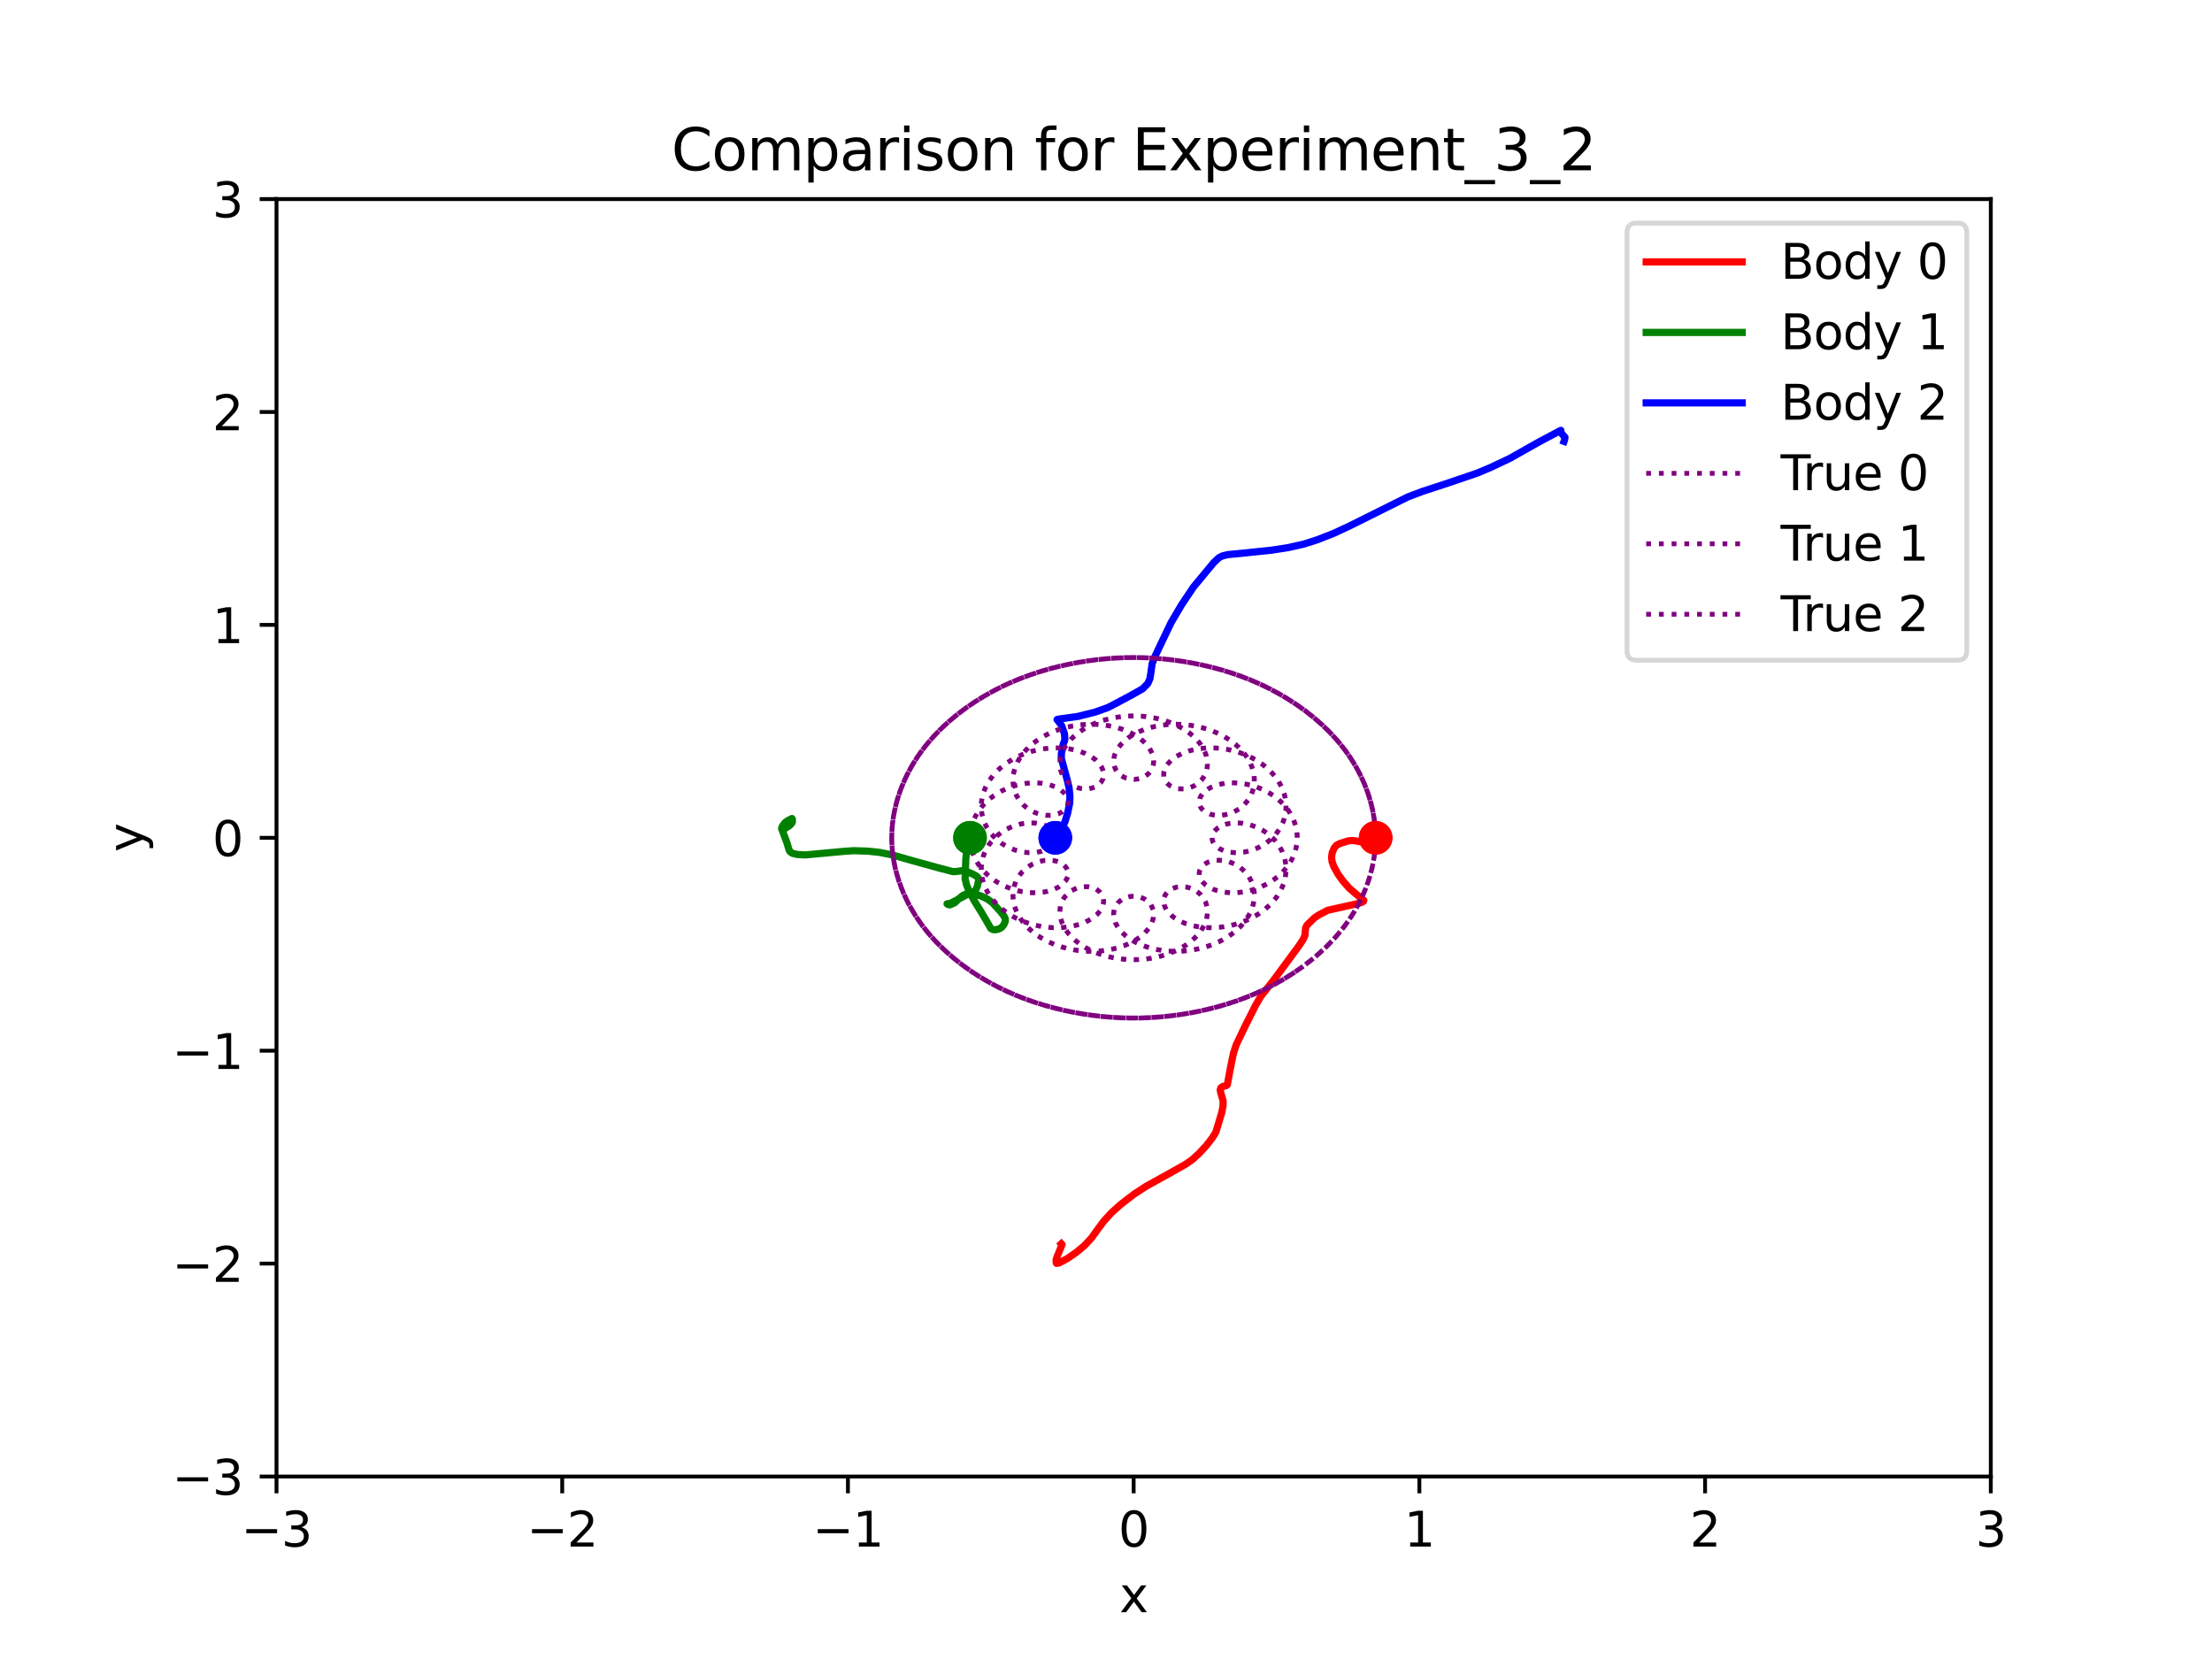 <?xml version="1.0" encoding="utf-8" standalone="no"?>
<!DOCTYPE svg PUBLIC "-//W3C//DTD SVG 1.1//EN"
  "http://www.w3.org/Graphics/SVG/1.1/DTD/svg11.dtd">
<svg xmlns:xlink="http://www.w3.org/1999/xlink" width="460.8pt" height="345.6pt" viewBox="0 0 460.8 345.6" xmlns="http://www.w3.org/2000/svg" version="1.1">
 <defs>
  <style type="text/css">*{stroke-linejoin: round; stroke-linecap: butt}</style>
 </defs>
 <g id="figure_1">
  <g id="patch_1">
   <path d="M 0 345.6 
L 460.8 345.6 
L 460.8 0 
L 0 0 
z
" style="fill: #ffffff"/>
  </g>
  <g id="axes_1">
   <g id="patch_2">
    <path d="M 57.6 307.584 
L 414.72 307.584 
L 414.72 41.472 
L 57.6 41.472 
z
" style="fill: #ffffff"/>
   </g>
   <g id="matplotlib.axis_1">
    <g id="xtick_1">
     <g id="line2d_1">
      <defs>
       <path id="m349d02bc79" d="M 0 0 
L 0 3.5 
" style="stroke: #000000; stroke-width: 0.8"/>
      </defs>
      <g>
       <use xlink:href="#m349d02bc79" x="57.6" y="307.584" style="stroke: #000000; stroke-width: 0.8"/>
      </g>
     </g>
     <g id="text_1">
      <!-- −3 -->
      <g transform="translate(50.229 322.182) scale(0.1 -0.1)">
       <defs>
        <path id="DejaVuSans-2212" d="M 678 2272 
L 4684 2272 
L 4684 1741 
L 678 1741 
L 678 2272 
z
" transform="scale(0.016)"/>
        <path id="DejaVuSans-33" d="M 2597 2516 
Q 3050 2419 3304 2112 
Q 3559 1806 3559 1356 
Q 3559 666 3084 287 
Q 2609 -91 1734 -91 
Q 1441 -91 1130 -33 
Q 819 25 488 141 
L 488 750 
Q 750 597 1062 519 
Q 1375 441 1716 441 
Q 2309 441 2620 675 
Q 2931 909 2931 1356 
Q 2931 1769 2642 2001 
Q 2353 2234 1838 2234 
L 1294 2234 
L 1294 2753 
L 1863 2753 
Q 2328 2753 2575 2939 
Q 2822 3125 2822 3475 
Q 2822 3834 2567 4026 
Q 2313 4219 1838 4219 
Q 1578 4219 1281 4162 
Q 984 4106 628 3988 
L 628 4550 
Q 988 4650 1302 4700 
Q 1616 4750 1894 4750 
Q 2613 4750 3031 4423 
Q 3450 4097 3450 3541 
Q 3450 3153 3228 2886 
Q 3006 2619 2597 2516 
z
" transform="scale(0.016)"/>
       </defs>
       <use xlink:href="#DejaVuSans-2212"/>
       <use xlink:href="#DejaVuSans-33" x="83.789"/>
      </g>
     </g>
    </g>
    <g id="xtick_2">
     <g id="line2d_2">
      <g>
       <use xlink:href="#m349d02bc79" x="117.12" y="307.584" style="stroke: #000000; stroke-width: 0.8"/>
      </g>
     </g>
     <g id="text_2">
      <!-- −2 -->
      <g transform="translate(109.749 322.182) scale(0.1 -0.1)">
       <defs>
        <path id="DejaVuSans-32" d="M 1228 531 
L 3431 531 
L 3431 0 
L 469 0 
L 469 531 
Q 828 903 1448 1529 
Q 2069 2156 2228 2338 
Q 2531 2678 2651 2914 
Q 2772 3150 2772 3378 
Q 2772 3750 2511 3984 
Q 2250 4219 1831 4219 
Q 1534 4219 1204 4116 
Q 875 4013 500 3803 
L 500 4441 
Q 881 4594 1212 4672 
Q 1544 4750 1819 4750 
Q 2544 4750 2975 4387 
Q 3406 4025 3406 3419 
Q 3406 3131 3298 2873 
Q 3191 2616 2906 2266 
Q 2828 2175 2409 1742 
Q 1991 1309 1228 531 
z
" transform="scale(0.016)"/>
       </defs>
       <use xlink:href="#DejaVuSans-2212"/>
       <use xlink:href="#DejaVuSans-32" x="83.789"/>
      </g>
     </g>
    </g>
    <g id="xtick_3">
     <g id="line2d_3">
      <g>
       <use xlink:href="#m349d02bc79" x="176.64" y="307.584" style="stroke: #000000; stroke-width: 0.8"/>
      </g>
     </g>
     <g id="text_3">
      <!-- −1 -->
      <g transform="translate(169.269 322.182) scale(0.1 -0.1)">
       <defs>
        <path id="DejaVuSans-31" d="M 794 531 
L 1825 531 
L 1825 4091 
L 703 3866 
L 703 4441 
L 1819 4666 
L 2450 4666 
L 2450 531 
L 3481 531 
L 3481 0 
L 794 0 
L 794 531 
z
" transform="scale(0.016)"/>
       </defs>
       <use xlink:href="#DejaVuSans-2212"/>
       <use xlink:href="#DejaVuSans-31" x="83.789"/>
      </g>
     </g>
    </g>
    <g id="xtick_4">
     <g id="line2d_4">
      <g>
       <use xlink:href="#m349d02bc79" x="236.16" y="307.584" style="stroke: #000000; stroke-width: 0.8"/>
      </g>
     </g>
     <g id="text_4">
      <!-- 0 -->
      <g transform="translate(232.979 322.182) scale(0.1 -0.1)">
       <defs>
        <path id="DejaVuSans-30" d="M 2034 4250 
Q 1547 4250 1301 3770 
Q 1056 3291 1056 2328 
Q 1056 1369 1301 889 
Q 1547 409 2034 409 
Q 2525 409 2770 889 
Q 3016 1369 3016 2328 
Q 3016 3291 2770 3770 
Q 2525 4250 2034 4250 
z
M 2034 4750 
Q 2819 4750 3233 4129 
Q 3647 3509 3647 2328 
Q 3647 1150 3233 529 
Q 2819 -91 2034 -91 
Q 1250 -91 836 529 
Q 422 1150 422 2328 
Q 422 3509 836 4129 
Q 1250 4750 2034 4750 
z
" transform="scale(0.016)"/>
       </defs>
       <use xlink:href="#DejaVuSans-30"/>
      </g>
     </g>
    </g>
    <g id="xtick_5">
     <g id="line2d_5">
      <g>
       <use xlink:href="#m349d02bc79" x="295.68" y="307.584" style="stroke: #000000; stroke-width: 0.8"/>
      </g>
     </g>
     <g id="text_5">
      <!-- 1 -->
      <g transform="translate(292.499 322.182) scale(0.1 -0.1)">
       <use xlink:href="#DejaVuSans-31"/>
      </g>
     </g>
    </g>
    <g id="xtick_6">
     <g id="line2d_6">
      <g>
       <use xlink:href="#m349d02bc79" x="355.2" y="307.584" style="stroke: #000000; stroke-width: 0.8"/>
      </g>
     </g>
     <g id="text_6">
      <!-- 2 -->
      <g transform="translate(352.019 322.182) scale(0.1 -0.1)">
       <use xlink:href="#DejaVuSans-32"/>
      </g>
     </g>
    </g>
    <g id="xtick_7">
     <g id="line2d_7">
      <g>
       <use xlink:href="#m349d02bc79" x="414.72" y="307.584" style="stroke: #000000; stroke-width: 0.8"/>
      </g>
     </g>
     <g id="text_7">
      <!-- 3 -->
      <g transform="translate(411.539 322.182) scale(0.1 -0.1)">
       <use xlink:href="#DejaVuSans-33"/>
      </g>
     </g>
    </g>
    <g id="text_8">
     <!-- x -->
     <g transform="translate(233.201 335.861) scale(0.1 -0.1)">
      <defs>
       <path id="DejaVuSans-78" d="M 3513 3500 
L 2247 1797 
L 3578 0 
L 2900 0 
L 1881 1375 
L 863 0 
L 184 0 
L 1544 1831 
L 300 3500 
L 978 3500 
L 1906 2253 
L 2834 3500 
L 3513 3500 
z
" transform="scale(0.016)"/>
      </defs>
      <use xlink:href="#DejaVuSans-78"/>
     </g>
    </g>
   </g>
   <g id="matplotlib.axis_2">
    <g id="ytick_1">
     <g id="line2d_8">
      <defs>
       <path id="me58d8e5215" d="M 0 0 
L -3.5 0 
" style="stroke: #000000; stroke-width: 0.8"/>
      </defs>
      <g>
       <use xlink:href="#me58d8e5215" x="57.6" y="307.584" style="stroke: #000000; stroke-width: 0.8"/>
      </g>
     </g>
     <g id="text_9">
      <!-- −3 -->
      <g transform="translate(35.858 311.383) scale(0.1 -0.1)">
       <use xlink:href="#DejaVuSans-2212"/>
       <use xlink:href="#DejaVuSans-33" x="83.789"/>
      </g>
     </g>
    </g>
    <g id="ytick_2">
     <g id="line2d_9">
      <g>
       <use xlink:href="#me58d8e5215" x="57.6" y="263.232" style="stroke: #000000; stroke-width: 0.8"/>
      </g>
     </g>
     <g id="text_10">
      <!-- −2 -->
      <g transform="translate(35.858 267.031) scale(0.1 -0.1)">
       <use xlink:href="#DejaVuSans-2212"/>
       <use xlink:href="#DejaVuSans-32" x="83.789"/>
      </g>
     </g>
    </g>
    <g id="ytick_3">
     <g id="line2d_10">
      <g>
       <use xlink:href="#me58d8e5215" x="57.6" y="218.88" style="stroke: #000000; stroke-width: 0.8"/>
      </g>
     </g>
     <g id="text_11">
      <!-- −1 -->
      <g transform="translate(35.858 222.679) scale(0.1 -0.1)">
       <use xlink:href="#DejaVuSans-2212"/>
       <use xlink:href="#DejaVuSans-31" x="83.789"/>
      </g>
     </g>
    </g>
    <g id="ytick_4">
     <g id="line2d_11">
      <g>
       <use xlink:href="#me58d8e5215" x="57.6" y="174.528" style="stroke: #000000; stroke-width: 0.8"/>
      </g>
     </g>
     <g id="text_12">
      <!-- 0 -->
      <g transform="translate(44.237 178.327) scale(0.1 -0.1)">
       <use xlink:href="#DejaVuSans-30"/>
      </g>
     </g>
    </g>
    <g id="ytick_5">
     <g id="line2d_12">
      <g>
       <use xlink:href="#me58d8e5215" x="57.6" y="130.176" style="stroke: #000000; stroke-width: 0.8"/>
      </g>
     </g>
     <g id="text_13">
      <!-- 1 -->
      <g transform="translate(44.237 133.975) scale(0.1 -0.1)">
       <use xlink:href="#DejaVuSans-31"/>
      </g>
     </g>
    </g>
    <g id="ytick_6">
     <g id="line2d_13">
      <g>
       <use xlink:href="#me58d8e5215" x="57.6" y="85.824" style="stroke: #000000; stroke-width: 0.8"/>
      </g>
     </g>
     <g id="text_14">
      <!-- 2 -->
      <g transform="translate(44.237 89.623) scale(0.1 -0.1)">
       <use xlink:href="#DejaVuSans-32"/>
      </g>
     </g>
    </g>
    <g id="ytick_7">
     <g id="line2d_14">
      <g>
       <use xlink:href="#me58d8e5215" x="57.6" y="41.472" style="stroke: #000000; stroke-width: 0.8"/>
      </g>
     </g>
     <g id="text_15">
      <!-- 3 -->
      <g transform="translate(44.237 45.271) scale(0.1 -0.1)">
       <use xlink:href="#DejaVuSans-33"/>
      </g>
     </g>
    </g>
    <g id="text_16">
     <!-- y -->
     <g transform="translate(29.778 177.487) rotate(-90) scale(0.1 -0.1)">
      <defs>
       <path id="DejaVuSans-79" d="M 2059 -325 
Q 1816 -950 1584 -1140 
Q 1353 -1331 966 -1331 
L 506 -1331 
L 506 -850 
L 844 -850 
Q 1081 -850 1212 -737 
Q 1344 -625 1503 -206 
L 1606 56 
L 191 3500 
L 800 3500 
L 1894 763 
L 2988 3500 
L 3597 3500 
L 2059 -325 
z
" transform="scale(0.016)"/>
      </defs>
      <use xlink:href="#DejaVuSans-79"/>
     </g>
    </g>
   </g>
   <g id="line2d_15">
    <path d="M 286.571 174.528 
L 286.044 174.588 
L 284.667 175.134 
L 284.43 175.37 
L 283.994 175.487 
L 283.239 175.308 
L 281.792 175.085 
L 280.922 175.156 
L 279.031 175.751 
L 278.392 176.105 
L 277.934 176.655 
L 277.513 177.667 
L 277.391 178.612 
L 277.504 179.533 
L 277.85 180.489 
L 278.684 182.023 
L 279.729 183.497 
L 281.078 185.029 
L 282.354 186.135 
L 284.104 187.565 
L 284.035 187.779 
L 283.674 187.985 
L 282.567 188.3 
L 276.612 189.62 
L 274.714 190.606 
L 273.792 191.232 
L 272.267 192.729 
L 271.998 193.238 
L 271.924 193.856 
L 271.838 194.893 
L 271.452 195.732 
L 270.659 196.948 
L 265.407 204.077 
L 262.622 207.601 
L 261.562 209.426 
L 259.348 213.835 
L 257.544 217.609 
L 256.967 219.351 
L 256.325 222.445 
L 255.675 225.96 
L 255.525 226.12 
L 254.689 226.351 
L 254.321 226.637 
L 254.191 227.033 
L 254.283 227.562 
L 254.799 229.328 
L 254.78 230.317 
L 254.538 231.689 
L 253.299 235.808 
L 252.6 236.959 
L 251.378 238.563 
L 249.784 240.287 
L 248.315 241.613 
L 246.927 242.569 
L 244.204 244.107 
L 238.653 247.192 
L 236.205 248.794 
L 233.461 250.907 
L 231.549 252.624 
L 229.923 254.412 
L 228.723 256.032 
L 227.342 257.949 
L 225.889 259.495 
L 224.212 260.893 
L 222.43 262.127 
L 220.647 263.097 
L 220.101 263.186 
L 220.005 262.961 
L 220.017 262.42 
L 220.225 261.763 
L 221.249 259.257 
L 221.094 259.093 
L 221.094 259.093 
" clip-path="url(#pe24143eb69)" style="fill: none; stroke: #ff0000; stroke-width: 1.5; stroke-linecap: square"/>
   </g>
   <g id="line2d_16">
    <defs>
     <path id="mb7c0d97cdc" d="M 0 3 
C 0.796 3 1.559 2.684 2.121 2.121 
C 2.684 1.559 3 0.796 3 0 
C 3 -0.796 2.684 -1.559 2.121 -2.121 
C 1.559 -2.684 0.796 -3 0 -3 
C -0.796 -3 -1.559 -2.684 -2.121 -2.121 
C -2.684 -1.559 -3 -0.796 -3 0 
C -3 0.796 -2.684 1.559 -2.121 2.121 
C -1.559 2.684 -0.796 3 0 3 
z
" style="stroke: #ff0000"/>
    </defs>
    <g clip-path="url(#pe24143eb69)">
     <use xlink:href="#mb7c0d97cdc" x="286.571" y="174.528" style="fill: #ff0000; stroke: #ff0000"/>
    </g>
   </g>
   <g id="line2d_17">
    <path d="M 202.072 174.528 
L 201.704 175.303 
L 201.473 176.348 
L 201.198 178.894 
L 201.05 183.064 
L 201.364 184.37 
L 201.918 185.715 
L 203.038 187.789 
L 204.446 190.046 
L 205.462 191.783 
L 206.409 193.418 
L 206.851 193.658 
L 207.334 193.696 
L 208.125 193.51 
L 208.716 193.148 
L 209.111 192.639 
L 209.424 191.943 
L 209.42 191.39 
L 209.185 190.879 
L 208.488 189.975 
L 206.73 188.043 
L 205.714 187.302 
L 204.457 186.68 
L 203.037 186.28 
L 201.975 186.145 
L 201.228 186.257 
L 200.448 186.63 
L 199.764 187.219 
L 198.907 188.044 
L 197.893 188.5 
L 197.504 188.441 
L 197.507 188.436 
L 197.626 188.322 
L 197.624 188.276 
L 197.537 188.255 
L 197.287 188.279 
L 197.934 188.188 
L 198.709 187.811 
L 201.529 186.314 
L 202.93 185.74 
L 203.279 185.341 
L 203.599 184.607 
L 203.876 183.384 
L 203.796 182.926 
L 203.513 182.583 
L 202.771 182.144 
L 201.379 181.548 
L 200.553 181.361 
L 199.06 181.573 
L 198.462 181.566 
L 195.464 180.78 
L 189.991 179.269 
L 185.837 178.088 
L 183.176 177.561 
L 180.733 177.3 
L 177.829 177.214 
L 175.776 177.355 
L 167.748 178.094 
L 166.04 177.999 
L 165.072 177.759 
L 164.573 177.418 
L 164.369 177.038 
L 163.892 175.448 
L 162.816 172.591 
L 162.998 172.075 
L 163.5 171.409 
L 164.1 170.956 
L 164.974 170.509 
L 165.053 170.612 
L 165.073 171.195 
L 164.931 171.516 
L 164.399 172.046 
L 163.497 172.61 
L 163.212 172.678 
L 163.236 172.61 
L 163.53 172.411 
L 163.619 172.371 
L 163.619 172.371 
" clip-path="url(#pe24143eb69)" style="fill: none; stroke: #008000; stroke-width: 1.5; stroke-linecap: square"/>
   </g>
   <g id="line2d_18">
    <defs>
     <path id="m8dc9173d79" d="M 0 3 
C 0.796 3 1.559 2.684 2.121 2.121 
C 2.684 1.559 3 0.796 3 0 
C 3 -0.796 2.684 -1.559 2.121 -2.121 
C 1.559 -2.684 0.796 -3 0 -3 
C -0.796 -3 -1.559 -2.684 -2.121 -2.121 
C -2.684 -1.559 -3 -0.796 -3 0 
C -3 0.796 -2.684 1.559 -2.121 2.121 
C -1.559 2.684 -0.796 3 0 3 
z
" style="stroke: #008000"/>
    </defs>
    <g clip-path="url(#pe24143eb69)">
     <use xlink:href="#m8dc9173d79" x="202.072" y="174.528" style="fill: #008000; stroke: #008000"/>
    </g>
   </g>
   <g id="line2d_19">
    <path d="M 219.837 174.528 
L 220.509 173.853 
L 221.057 172.955 
L 221.869 171.141 
L 222.409 169.383 
L 222.836 167.295 
L 222.883 165.851 
L 222.715 164.144 
L 222.347 162.572 
L 221.081 157.942 
L 221.11 156.918 
L 221.49 155.009 
L 221.755 154.316 
L 221.83 154.091 
L 221.757 152.904 
L 221.167 151.186 
L 220.727 150.562 
L 220.201 149.901 
L 220.27 149.863 
L 220.854 149.756 
L 224.565 149.24 
L 228.142 148.342 
L 230.737 147.42 
L 232.359 146.588 
L 235.861 144.718 
L 238.044 143.476 
L 239.115 142.382 
L 239.555 141.363 
L 239.738 140.209 
L 240.019 138.22 
L 240.656 136.623 
L 243.971 129.672 
L 246.151 125.979 
L 248.612 122.304 
L 252.793 117.261 
L 253.907 116.189 
L 254.685 115.799 
L 255.773 115.537 
L 258.491 115.277 
L 264.88 114.614 
L 268.422 114.064 
L 271.624 113.336 
L 274.395 112.452 
L 277.859 111.099 
L 281.143 109.565 
L 293.309 103.504 
L 296.302 102.377 
L 301.591 100.644 
L 307.82 98.524 
L 310.734 97.284 
L 314.56 95.469 
L 320.585 92.069 
L 325.152 89.646 
L 325.164 89.672 
L 325.161 89.987 
L 325.294 90.294 
L 326.013 91.102 
L 325.908 91.709 
L 325.821 91.944 
L 325.821 91.944 
" clip-path="url(#pe24143eb69)" style="fill: none; stroke: #0000ff; stroke-width: 1.5; stroke-linecap: square"/>
   </g>
   <g id="line2d_20">
    <defs>
     <path id="mbf9e7d74d2" d="M 0 3 
C 0.796 3 1.559 2.684 2.121 2.121 
C 2.684 1.559 3 0.796 3 0 
C 3 -0.796 2.684 -1.559 2.121 -2.121 
C 1.559 -2.684 0.796 -3 0 -3 
C -0.796 -3 -1.559 -2.684 -2.121 -2.121 
C -2.684 -1.559 -3 -0.796 -3 0 
C -3 0.796 -2.684 1.559 -2.121 2.121 
C -1.559 2.684 -0.796 3 0 3 
z
" style="stroke: #0000ff"/>
    </defs>
    <g clip-path="url(#pe24143eb69)">
     <use xlink:href="#mbf9e7d74d2" x="219.837" y="174.528" style="fill: #0000ff; stroke: #0000ff"/>
    </g>
   </g>
   <g id="line2d_21">
    <path d="M 286.571 174.528 
L 286.46 172.078 
L 286.125 169.613 
L 285.564 167.135 
L 284.772 164.652 
L 283.756 162.196 
L 282.525 159.803 
L 281.085 157.49 
L 279.434 155.259 
L 277.556 153.097 
L 275.43 150.993 
L 273.056 148.957 
L 270.451 147.017 
L 267.651 145.209 
L 264.691 143.563 
L 261.584 142.091 
L 258.321 140.791 
L 254.875 139.66 
L 251.25 138.704 
L 247.482 137.941 
L 243.645 137.391 
L 239.806 137.065 
L 235.992 136.964 
L 232.179 137.085 
L 228.354 137.429 
L 224.527 137.996 
L 220.749 138.78 
L 217.104 139.761 
L 213.637 140.924 
L 210.362 142.255 
L 207.258 143.756 
L 204.303 145.431 
L 201.507 147.271 
L 198.906 149.246 
L 196.534 151.325 
L 194.421 153.469 
L 192.56 155.671 
L 190.938 157.934 
L 189.533 160.275 
L 188.339 162.694 
L 187.364 165.169 
L 186.615 167.673 
L 186.1 170.17 
L 185.815 172.642 
L 185.755 175.097 
L 185.918 177.551 
L 186.305 180.017 
L 186.92 182.498 
L 187.763 184.977 
L 188.83 187.42 
L 190.111 189.798 
L 191.6 192.093 
L 193.303 194.306 
L 195.236 196.453 
L 197.419 198.543 
L 199.85 200.56 
L 202.507 202.474 
L 205.347 204.246 
L 208.343 205.853 
L 211.484 207.284 
L 214.789 208.545 
L 218.279 209.637 
L 221.946 210.55 
L 225.736 211.264 
L 229.579 211.762 
L 233.412 212.035 
L 237.227 212.084 
L 241.043 211.91 
L 244.873 211.513 
L 248.698 210.893 
L 252.451 210.06 
L 256.059 209.034 
L 259.479 207.831 
L 262.71 206.46 
L 265.779 204.917 
L 268.699 203.2 
L 271.454 201.325 
L 274.005 199.32 
L 276.316 197.223 
L 278.368 195.064 
L 280.168 192.85 
L 281.739 190.567 
L 283.093 188.208 
L 284.235 185.775 
L 285.157 183.288 
L 285.849 180.785 
L 286.309 178.292 
L 286.54 175.822 
L 286.547 173.371 
L 286.33 170.914 
L 285.888 168.443 
L 285.218 165.96 
L 284.32 163.488 
L 283.201 161.057 
L 281.871 158.701 
L 280.331 156.426 
L 278.576 154.23 
L 276.583 152.096 
L 274.341 150.022 
L 271.855 148.029 
L 269.152 146.145 
L 266.272 144.411 
L 263.244 142.847 
L 260.07 141.458 
L 256.723 140.238 
L 253.188 139.187 
L 249.489 138.319 
L 245.682 137.655 
L 241.842 137.21 
L 238.017 136.99 
L 234.207 136.993 
L 230.388 137.218 
L 226.555 137.667 
L 222.744 138.337 
L 219.018 139.217 
L 215.453 140.285 
L 212.079 141.527 
L 208.887 142.938 
L 205.853 144.52 
L 202.971 146.274 
L 200.258 148.184 
L 197.76 150.212 
L 195.508 152.326 
L 193.515 154.498 
L 191.768 156.729 
L 190.249 159.028 
L 188.943 161.407 
L 187.852 163.854 
L 186.982 166.347 
L 186.343 168.853 
L 185.937 171.34 
L 185.758 173.803 
L 185.804 176.254 
L 186.072 178.713 
L 186.567 181.189 
L 187.291 183.673 
L 188.241 186.14 
L 189.411 188.556 
L 190.79 190.895 
L 192.38 193.151 
L 194.191 195.333 
L 196.242 197.454 
L 198.543 199.511 
L 201.085 201.484 
L 203.835 203.335 
L 206.753 205.032 
L 209.817 206.555 
L 213.03 207.903 
L 216.417 209.083 
L 219.995 210.092 
L 223.727 210.913 
L 227.549 211.527 
L 231.391 211.919 
L 235.214 212.086 
L 239.023 212.03 
L 242.843 211.751 
L 246.678 211.249 
L 250.479 210.527 
L 254.171 209.6 
L 257.691 208.489 
L 261.021 207.207 
L 264.174 205.755 
L 267.17 204.132 
L 270.017 202.337 
L 272.681 200.396 
L 275.123 198.343 
L 277.312 196.217 
L 279.244 194.032 
L 280.934 191.786 
L 282.402 189.468 
L 283.656 187.073 
L 284.697 184.608 
L 285.511 182.11 
L 286.095 179.607 
L 286.447 177.125 
L 286.571 174.666 
L 286.472 172.215 
L 286.15 169.754 
L 285.601 167.275 
L 284.822 164.79 
L 283.818 162.33 
L 282.599 159.934 
L 281.171 157.617 
L 279.531 155.381 
L 277.665 153.214 
L 275.554 151.108 
L 273.195 149.068 
L 270.6 147.121 
L 267.809 145.305 
L 264.858 143.65 
L 261.759 142.167 
L 258.504 140.858 
L 255.07 139.717 
L 251.45 138.751 
L 247.693 137.978 
L 243.858 137.416 
L 240.02 137.077 
L 236.201 136.963 
L 232.388 137.072 
L 228.561 137.404 
L 224.732 137.96 
L 220.949 138.732 
L 217.292 139.705 
L 213.819 140.857 
L 210.537 142.178 
L 207.424 143.669 
L 204.461 145.335 
L 201.655 147.166 
L 199.039 149.138 
L 196.656 151.209 
L 194.528 153.351 
L 192.656 155.548 
L 191.02 157.811 
L 189.603 160.147 
L 188.397 162.563 
L 187.41 165.035 
L 186.65 167.538 
L 186.121 170.037 
L 185.824 172.513 
L 185.752 174.969 
L 185.904 177.423 
L 186.279 179.89 
L 186.883 182.372 
L 187.716 184.853 
L 188.772 187.299 
L 190.042 189.68 
L 191.52 191.979 
L 193.212 194.197 
L 195.135 196.349 
L 197.304 198.44 
L 199.722 200.461 
L 202.365 202.379 
L 205.196 204.159 
L 208.184 205.774 
L 211.318 207.215 
L 214.61 208.483 
L 218.089 209.583 
L 221.744 210.505 
L 225.531 211.231 
L 229.371 211.74 
L 233.203 212.026 
L 237.018 212.087 
L 240.829 211.926 
L 244.66 211.541 
L 248.483 210.934 
L 252.241 210.113 
L 255.861 209.096 
L 259.294 207.902 
L 262.537 206.539 
L 265.614 205.006 
L 268.539 203.301 
L 271.304 201.434 
L 273.865 199.437 
L 276.189 197.347 
L 278.256 195.19 
L 280.072 192.978 
L 281.655 190.7 
L 283.021 188.345 
L 284.175 185.915 
L 285.11 183.431 
L 285.816 180.925 
L 286.29 178.429 
L 286.533 175.96 
L 286.552 173.509 
L 286.349 171.056 
L 285.919 168.584 
L 285.262 166.099 
L 284.376 163.624 
L 283.269 161.191 
L 281.951 158.83 
L 280.423 156.551 
L 278.679 154.349 
L 276.701 152.214 
L 274.474 150.137 
L 271.999 148.136 
L 269.305 146.245 
L 266.435 144.502 
L 263.415 142.929 
L 260.249 141.53 
L 256.914 140.301 
L 253.392 139.241 
L 249.697 138.362 
L 245.894 137.686 
L 242.05 137.229 
L 238.219 136.996 
L 234.41 136.987 
L 230.596 137.2 
L 226.761 137.637 
L 222.947 138.296 
L 219.215 139.164 
L 215.639 140.224 
L 212.253 141.457 
L 209.052 142.858 
L 206.011 144.432 
L 203.12 146.177 
L 200.397 148.079 
L 197.885 150.104 
L 195.621 152.211 
L 193.614 154.382 
L 191.855 156.608 
L 190.325 158.902 
L 189.007 161.278 
L 187.904 163.722 
L 187.023 166.212 
L 186.372 168.717 
L 185.953 171.203 
L 185.762 173.67 
L 185.796 176.121 
L 186.051 178.576 
L 186.534 181.053 
L 187.246 183.539 
L 188.184 186.008 
L 189.342 188.428 
L 190.711 190.771 
L 192.289 193.031 
L 194.085 195.215 
L 196.121 197.337 
L 198.407 199.397 
L 200.935 201.374 
L 203.67 203.232 
L 206.579 204.937 
L 209.634 206.471 
L 212.838 207.83 
L 216.219 209.02 
L 219.785 210.039 
L 223.512 210.872 
L 227.33 211.498 
L 231.171 211.902 
L 234.993 212.082 
L 238.802 212.039 
L 242.623 211.773 
L 246.455 211.284 
L 250.26 210.574 
L 253.958 209.66 
L 257.49 208.559 
L 260.829 207.288 
L 263.99 205.847 
L 266.995 204.233 
L 269.852 202.448 
L 270.74 201.837 
L 270.74 201.837 
" clip-path="url(#pe24143eb69)" style="fill: none; stroke-dasharray: 1,1.65; stroke-dashoffset: 0; stroke: #800080"/>
   </g>
   <g id="line2d_22">
    <g clip-path="url(#pe24143eb69)">
     <use xlink:href="#mb7c0d97cdc" x="286.571" y="174.528" style="fill: #ff0000; stroke: #ff0000"/>
    </g>
   </g>
   <g id="line2d_23">
    <path d="M 202.072 174.528 
L 202.183 175.969 
L 202.517 177.394 
L 203.073 178.783 
L 203.849 180.117 
L 204.839 181.377 
L 206.037 182.539 
L 207.423 183.574 
L 208.978 184.457 
L 210.667 185.16 
L 212.439 185.657 
L 214.24 185.933 
L 215.999 185.979 
L 217.649 185.803 
L 219.115 185.428 
L 220.345 184.89 
L 221.303 184.237 
L 221.975 183.518 
L 222.37 182.781 
L 222.511 182.06 
L 222.423 181.375 
L 222.117 180.737 
L 221.593 180.165 
L 220.852 179.69 
L 219.905 179.352 
L 218.794 179.193 
L 217.575 179.244 
L 216.319 179.518 
L 215.097 180.012 
L 213.976 180.702 
L 212.998 181.564 
L 212.199 182.562 
L 211.595 183.669 
L 211.2 184.856 
L 211.019 186.105 
L 211.057 187.389 
L 211.319 188.697 
L 211.809 190.009 
L 212.533 191.307 
L 213.495 192.569 
L 214.69 193.769 
L 216.116 194.88 
L 217.756 195.874 
L 219.586 196.721 
L 221.574 197.395 
L 223.68 197.873 
L 225.858 198.138 
L 228.045 198.182 
L 230.189 198.004 
L 232.228 197.615 
L 234.114 197.032 
L 235.789 196.285 
L 237.225 195.406 
L 238.394 194.435 
L 239.28 193.417 
L 239.891 192.384 
L 240.237 191.373 
L 240.337 190.41 
L 240.211 189.511 
L 239.873 188.692 
L 239.338 187.978 
L 238.623 187.392 
L 237.752 186.965 
L 236.765 186.729 
L 235.733 186.71 
L 234.727 186.911 
L 233.822 187.315 
L 233.067 187.891 
L 232.502 188.6 
L 232.14 189.406 
L 231.987 190.286 
L 232.053 191.223 
L 232.345 192.195 
L 232.878 193.184 
L 233.668 194.173 
L 234.717 195.124 
L 236.022 196.004 
L 237.575 196.779 
L 239.348 197.413 
L 241.301 197.873 
L 243.384 198.135 
L 245.551 198.184 
L 247.741 198.009 
L 249.89 197.616 
L 251.95 197.015 
L 253.873 196.223 
L 255.614 195.268 
L 257.15 194.174 
L 258.453 192.977 
L 259.514 191.703 
L 260.328 190.382 
L 260.893 189.045 
L 261.219 187.713 
L 261.312 186.405 
L 261.181 185.141 
L 260.833 183.933 
L 260.279 182.81 
L 259.527 181.788 
L 258.597 180.897 
L 257.511 180.165 
L 256.308 179.62 
L 255.041 179.288 
L 253.781 179.185 
L 252.606 179.309 
L 251.592 179.632 
L 250.788 180.115 
L 250.225 180.706 
L 249.903 181.357 
L 249.808 182.042 
L 249.936 182.74 
L 250.292 183.443 
L 250.894 184.128 
L 251.755 184.764 
L 252.872 185.307 
L 254.227 185.714 
L 255.779 185.946 
L 257.472 185.974 
L 259.241 185.781 
L 261.023 185.363 
L 262.749 184.731 
L 264.37 183.902 
L 265.832 182.907 
L 267.111 181.77 
L 268.182 180.523 
L 269.033 179.196 
L 269.66 177.813 
L 270.061 176.393 
L 270.239 174.956 
L 270.193 173.512 
L 269.926 172.086 
L 269.437 170.687 
L 268.728 169.333 
L 267.8 168.047 
L 266.666 166.855 
L 265.33 165.777 
L 263.824 164.846 
L 262.172 164.087 
L 260.416 163.525 
L 258.622 163.182 
L 256.845 163.067 
L 255.159 163.176 
L 253.627 163.495 
L 252.321 163.988 
L 251.277 164.612 
L 250.519 165.315 
L 250.043 166.049 
L 249.826 166.778 
L 249.847 167.477 
L 250.087 168.13 
L 250.544 168.724 
L 251.219 169.233 
L 252.103 169.617 
L 253.171 169.835 
L 254.367 169.851 
L 255.623 169.644 
L 256.864 169.215 
L 258.023 168.579 
L 259.049 167.763 
L 259.905 166.801 
L 260.567 165.726 
L 261.024 164.562 
L 261.27 163.329 
L 261.297 162.051 
L 261.103 160.75 
L 260.681 159.437 
L 260.025 158.13 
L 259.136 156.856 
L 258.011 155.638 
L 256.654 154.497 
L 255.077 153.466 
L 253.302 152.572 
L 251.358 151.844 
L 249.284 151.306 
L 247.124 150.975 
L 244.938 150.864 
L 242.769 150.975 
L 240.691 151.303 
L 238.751 151.831 
L 237.004 152.535 
L 235.49 153.38 
L 234.244 154.325 
L 233.275 155.332 
L 232.582 156.365 
L 232.16 157.385 
L 231.988 158.366 
L 232.05 159.29 
L 232.327 160.133 
L 232.806 160.881 
L 233.472 161.509 
L 234.305 161.987 
L 235.262 162.28 
L 236.289 162.363 
L 237.309 162.225 
L 238.253 161.876 
L 239.053 161.347 
L 239.675 160.673 
L 240.098 159.89 
L 240.311 159.029 
L 240.309 158.107 
L 240.082 157.142 
L 239.617 156.152 
L 238.901 155.159 
L 237.926 154.195 
L 236.693 153.292 
L 235.21 152.484 
L 233.501 151.808 
L 231.593 151.295 
L 229.542 150.974 
L 227.394 150.864 
L 225.209 150.974 
L 223.038 151.305 
L 220.944 151.85 
L 218.982 152.588 
L 217.185 153.499 
L 215.591 154.553 
L 214.219 155.724 
L 213.09 156.975 
L 212.206 158.282 
L 211.569 159.613 
L 211.174 160.947 
L 211.012 162.265 
L 211.077 163.547 
L 211.362 164.774 
L 211.856 165.924 
L 212.55 166.977 
L 213.432 167.911 
L 214.479 168.696 
L 215.651 169.298 
L 216.907 169.695 
L 218.175 169.864 
L 219.381 169.806 
L 220.451 169.537 
L 221.321 169.096 
L 221.953 168.534 
L 222.346 167.898 
L 222.507 167.222 
L 222.446 166.527 
L 222.16 165.823 
L 221.633 165.129 
L 220.85 164.475 
L 219.81 163.9 
L 218.521 163.447 
L 217.018 163.158 
L 215.36 163.068 
L 213.602 163.195 
L 211.815 163.548 
L 210.069 164.118 
L 208.413 164.891 
L 206.899 165.842 
L 205.561 166.942 
L 204.429 168.157 
L 203.51 169.468 
L 202.819 170.837 
L 202.352 172.25 
L 202.109 173.688 
L 202.091 175.133 
L 202.295 176.566 
L 202.72 177.973 
L 203.367 179.341 
L 204.229 180.644 
L 205.305 181.867 
L 206.583 182.98 
L 208.046 183.958 
L 209.658 184.769 
L 211.386 185.389 
L 213.176 185.797 
L 214.965 185.979 
L 216.688 185.934 
L 218.272 185.673 
L 219.647 185.226 
L 220.768 184.636 
L 221.609 183.951 
L 222.168 183.219 
L 222.457 182.485 
L 222.502 181.776 
L 222.324 181.108 
L 221.929 180.493 
L 221.314 179.956 
L 220.488 179.533 
L 219.469 179.263 
L 218.304 179.187 
L 217.057 179.33 
L 215.804 179.697 
L 214.617 180.275 
L 213.551 181.041 
L 212.642 181.965 
L 211.922 183.013 
L 211.404 184.158 
L 211.097 185.375 
L 211.008 186.644 
L 211.141 187.944 
L 211.5 189.257 
L 212.088 190.563 
L 212.914 191.851 
L 213.977 193.091 
L 215.27 194.255 
L 216.787 195.319 
L 218.509 196.252 
L 220.408 197.028 
L 222.449 197.621 
L 224.588 198.011 
L 226.778 198.184 
L 228.955 198.134 
L 231.066 197.865 
L 233.051 197.389 
L 234.855 196.732 
L 236.435 195.923 
L 237.757 195.001 
L 238.804 194.007 
L 239.574 192.977 
L 240.069 191.951 
L 240.308 190.955 
L 240.309 190.014 
L 240.09 189.146 
L 239.665 188.37 
L 239.05 187.707 
L 238.262 187.185 
L 237.333 186.837 
L 236.319 186.694 
L 235.286 186.771 
L 234.314 187.065 
L 233.469 187.549 
L 232.795 188.188 
L 232.318 188.942 
L 232.047 189.784 
L 231.988 190.689 
L 232.152 191.645 
L 232.549 192.628 
L 233.195 193.623 
L 234.096 194.597 
L 235.257 195.52 
L 236.67 196.357 
L 238.323 197.075 
L 240.174 197.635 
L 242.189 198.012 
L 244.315 198.183 
L 246.492 198.136 
L 248.669 197.867 
L 250.784 197.384 
L 252.79 196.699 
L 254.642 195.833 
L 256.298 194.816 
L 257.731 193.678 
L 258.932 192.446 
L 259.888 191.149 
L 260.596 189.819 
L 261.061 188.478 
L 261.286 187.152 
L 261.283 185.863 
L 261.06 184.621 
L 260.624 183.447 
L 259.984 182.364 
L 259.155 181.394 
L 258.153 180.565 
L 257.009 179.908 
L 255.773 179.451 
L 254.503 179.216 
L 253.272 179.211 
L 252.155 179.423 
L 251.224 179.82 
L 250.521 180.354 
L 250.061 180.974 
L 249.836 181.642 
L 249.835 182.336 
L 250.058 183.039 
L 250.516 183.737 
L 251.226 184.406 
L 252.199 185.008 
L 253.418 185.498 
L 254.866 185.836 
L 256.488 185.985 
L 258.223 185.919 
L 260.011 185.628 
L 261.782 185.114 
L 263.466 184.395 
L 265.02 183.493 
L 266.407 182.433 
L 267.599 181.244 
L 268.578 179.958 
L 269.335 178.597 
L 269.864 177.192 
L 270.167 175.762 
L 270.246 174.319 
L 270.102 172.88 
L 269.737 171.462 
L 269.151 170.082 
L 268.347 168.76 
L 267.326 167.51 
L 266.098 166.362 
L 264.685 165.346 
L 263.107 164.487 
L 261.401 163.811 
L 259.62 163.345 
L 257.824 163.103 
L 256.08 163.088 
L 254.452 163.294 
L 253.014 163.696 
L 251.819 164.254 
L 250.902 164.92 
L 250.271 165.644 
L 249.914 166.381 
L 249.808 167.098 
L 249.928 167.777 
L 250.267 168.409 
L 250.824 168.968 
L 251.595 169.425 
L 252.57 169.74 
L 253.704 169.869 
L 254.937 169.785 
L 256.193 169.476 
L 257.402 168.951 
L 258.507 168.229 
L 259.459 167.345 
L 260.228 166.329 
L 260.799 165.209 
L 261.163 164.008 
L 261.309 162.755 
L 261.237 161.464 
L 260.94 160.155 
L 260.414 158.844 
L 259.654 157.552 
L 258.658 156.299 
L 257.43 155.114 
L 255.975 154.02 
L 254.309 153.048 
L 252.457 152.227 
L 250.454 151.581 
L 248.339 151.133 
L 246.16 150.898 
L 243.979 150.885 
L 241.847 151.092 
L 239.819 151.511 
L 237.959 152.12 
L 236.314 152.887 
L 234.913 153.782 
L 233.786 154.76 
L 232.937 155.784 
L 232.365 156.814 
L 232.055 157.822 
L 231.988 158.779 
L 232.145 159.666 
L 232.511 160.471 
L 233.073 161.17 
L 233.813 161.736 
L 234.704 162.137 
L 235.699 162.343 
L 236.736 162.33 
L 237.733 162.098 
L 238.622 161.665 
L 239.35 161.066 
L 239.886 160.341 
L 240.216 159.524 
L 240.337 158.633 
L 240.238 157.689 
L 239.91 156.714 
L 239.338 155.721 
L 238.512 154.738 
L 237.427 153.797 
L 236.08 152.928 
L 234.495 152.173 
L 232.695 151.564 
L 230.721 151.131 
L 228.622 150.9 
L 226.447 150.884 
L 224.267 151.09 
L 222.125 151.514 
L 220.079 152.146 
L 218.185 152.961 
L 216.47 153.939 
L 214.97 155.046 
L 213.7 156.258 
L 212.677 157.536 
L 211.901 158.855 
L 211.368 160.194 
L 211.075 161.525 
L 211.013 162.827 
L 211.173 164.083 
L 211.549 165.278 
L 212.132 166.392 
L 212.911 167.399 
L 213.865 168.27 
L 214.97 168.979 
L 216.187 169.496 
L 217.454 169.796 
L 218.706 169.867 
L 219.865 169.714 
L 220.855 169.364 
L 221.626 168.862 
L 222.154 168.263 
L 222.444 167.605 
L 222.507 166.916 
L 222.347 166.213 
L 221.955 165.51 
L 221.315 164.83 
L 220.415 164.205 
L 219.26 163.679 
L 217.871 163.295 
L 216.288 163.091 
L 214.579 163.097 
L 212.802 163.325 
L 211.028 163.776 
L 209.31 164.442 
L 207.712 165.299 
L 206.271 166.322 
L 205.026 167.476 
L 203.989 168.736 
L 203.171 170.079 
L 202.579 171.474 
L 202.214 172.901 
L 202.073 174.341 
L 202.156 175.783 
L 202.46 177.204 
L 202.984 178.594 
L 203.726 179.934 
L 204.685 181.203 
L 205.852 182.379 
L 207.211 183.433 
L 208.742 184.339 
L 210.414 185.069 
L 212.174 185.597 
L 213.973 185.906 
L 215.745 185.987 
L 217.416 185.842 
L 218.912 185.495 
L 220.181 184.978 
L 221.181 184.337 
L 221.895 183.626 
L 222.329 182.89 
L 222.506 182.164 
L 222.449 181.47 
L 222.173 180.823 
L 221.68 180.241 
L 220.969 179.75 
L 220.049 179.39 
L 218.955 179.203 
L 217.746 179.224 
L 216.486 179.468 
L 215.258 179.933 
L 214.119 180.599 
L 213.118 181.441 
L 212.293 182.424 
L 211.664 183.515 
L 211.24 184.695 
L 211.031 185.934 
L 211.04 187.22 
L 211.272 188.525 
L 211.732 189.838 
L 212.426 191.14 
L 213.353 192.404 
L 214.519 193.615 
L 215.91 194.736 
L 217.517 195.745 
L 219.318 196.612 
L 221.28 197.309 
L 223.366 197.815 
L 225.53 198.113 
L 227.723 198.19 
L 229.879 198.044 
L 231.938 197.685 
L 233.85 197.128 
L 235.565 196.4 
L 237.036 195.539 
L 238.242 194.58 
L 239.171 193.564 
L 239.82 192.533 
L 240.203 191.515 
L 240.337 190.541 
L 240.241 189.632 
L 239.934 188.803 
L 239.427 188.074 
L 238.734 187.465 
L 237.879 187.013 
L 236.906 186.749 
L 235.876 186.7 
L 234.862 186.871 
L 233.938 187.248 
L 233.163 187.801 
L 232.569 188.493 
L 232.178 189.289 
L 231.996 190.162 
L 232.031 191.092 
L 232.292 192.061 
L 232.792 193.051 
L 233.545 194.039 
L 234.56 194.999 
L 235.835 195.892 
L 237.359 196.685 
L 239.106 197.34 
L 241.039 197.824 
L 243.108 198.113 
L 245.267 198.19 
L 247.456 198.045 
L 249.611 197.68 
L 251.682 197.106 
L 253.624 196.34 
L 255.388 195.407 
L 256.951 194.332 
L 258.284 193.15 
L 259.379 191.887 
L 260.227 190.573 
L 260.827 189.238 
L 261.186 187.905 
L 261.312 186.592 
L 261.213 185.319 
L 260.897 184.105 
L 260.371 182.965 
L 259.647 181.928 
L 258.738 181.014 
L 257.673 180.258 
L 256.485 179.685 
L 255.225 179.322 
L 253.958 179.186 
L 252.767 179.278 
L 251.725 179.575 
L 250.889 180.038 
L 250.292 180.615 
L 249.935 181.26 
L 249.808 181.942 
L 249.904 182.64 
L 250.228 183.345 
L 250.794 184.034 
L 251.619 184.679 
L 252.699 185.237 
L 254.026 185.667 
L 255.556 185.926 
L 257.233 185.983 
L 259.002 185.82 
L 260.783 185.433 
L 262.523 184.827 
L 264.157 184.025 
L 265.644 183.05 
L 266.951 181.93 
L 268.053 180.693 
L 268.935 179.373 
L 269.593 177.991 
L 270.024 176.57 
L 270.229 175.128 
L 270.21 173.683 
L 269.969 172.253 
L 269.506 170.848 
L 268.824 169.492 
L 267.925 168.2 
L 266.812 166.992 
L 265.501 165.9 
L 264.009 164.947 
L 262.375 164.168 
L 260.632 163.582 
L 258.835 163.211 
L 257.049 163.069 
L 255.348 163.153 
L 253.795 163.448 
L 252.458 163.924 
L 251.38 164.537 
L 250.589 165.234 
L 250.082 165.967 
L 249.838 166.7 
L 249.834 167.401 
L 250.05 168.06 
L 250.481 168.661 
L 251.132 169.181 
L 251.997 169.582 
L 253.045 169.821 
L 254.232 169.86 
L 255.485 169.678 
L 256.729 169.273 
L 257.897 168.661 
L 258.938 167.867 
L 259.816 166.919 
L 260.502 165.853 
L 260.983 164.695 
L 261.253 163.47 
L 261.305 162.199 
L 261.136 160.901 
L 260.741 159.587 
L 260.111 158.277 
L 259.248 156.998 
L 258.148 155.77 
L 256.822 154.623 
L 255.274 153.581 
L 253.527 152.672 
L 251.608 151.925 
L 249.544 151.361 
L 247.388 151.003 
L 245.2 150.865 
L 243.033 150.949 
L 240.939 151.251 
L 238.979 151.756 
L 237.206 152.44 
L 235.663 153.269 
L 234.38 154.207 
L 233.374 155.212 
L 232.651 156.241 
L 232.196 157.267 
L 231.996 158.253 
L 232.031 159.184 
L 232.283 160.038 
L 232.737 160.797 
L 233.381 161.44 
L 234.194 161.937 
L 235.141 162.255 
L 236.166 162.365 
L 237.194 162.252 
L 238.148 161.927 
L 238.968 161.416 
L 239.613 160.756 
L 240.058 159.987 
L 240.296 159.136 
L 240.321 158.221 
L 240.122 157.26 
L 239.688 156.275 
L 239.006 155.284 
L 238.062 154.313 
L 236.859 153.399 
L 235.403 152.576 
L 233.718 151.882 
L 231.831 151.347 
L 229.795 151.002 
L 227.656 150.865 
L 225.473 150.948 
L 223.299 151.253 
L 221.195 151.772 
L 219.21 152.49 
L 217.392 153.381 
L 215.768 154.422 
L 214.37 155.58 
L 213.208 156.827 
L 212.297 158.127 
L 211.629 159.462 
L 211.206 160.797 
L 211.019 162.118 
L 211.059 163.406 
L 211.318 164.635 
L 211.79 165.798 
L 212.463 166.865 
L 213.324 167.813 
L 214.352 168.615 
L 215.515 169.241 
L 216.763 169.661 
L 218.034 169.857 
L 219.251 169.824 
L 220.338 169.577 
L 221.233 169.153 
L 221.896 168.599 
L 222.314 167.969 
L 222.5 167.296 
L 222.463 166.598 
L 222.199 165.893 
L 221.698 165.199 
L 220.943 164.539 
L 219.925 163.953 
L 218.664 163.487 
L 217.186 163.18 
L 215.54 163.067 
L 213.791 163.171 
L 212.006 163.5 
L 210.248 164.049 
L 208.576 164.804 
L 207.043 165.74 
L 205.689 166.824 
L 204.533 168.031 
L 203.594 169.331 
L 202.877 170.699 
L 202.389 172.107 
L 202.124 173.541 
L 202.083 174.986 
L 202.265 176.422 
L 202.668 177.833 
L 203.289 179.201 
L 204.131 180.514 
L 205.183 181.744 
L 206.437 182.867 
L 207.879 183.86 
L 209.48 184.691 
L 211.196 185.332 
L 212.986 185.765 
L 214.781 185.971 
L 216.516 185.949 
L 218.117 185.709 
L 219.52 185.278 
L 220.671 184.699 
L 221.541 184.02 
L 222.125 183.293 
L 222.439 182.557 
L 222.508 181.846 
L 222.352 181.173 
L 221.979 180.554 
L 221.389 180.008 
L 220.581 179.569 
L 219.577 179.282 
L 218.421 179.185 
L 217.178 179.306 
L 215.924 179.652 
L 214.725 180.212 
L 213.643 180.963 
L 212.72 181.872 
L 211.983 182.906 
L 211.446 184.04 
L 211.119 185.249 
L 211.007 186.512 
L 211.117 187.809 
L 211.452 189.121 
L 212.016 190.429 
L 212.819 191.721 
L 213.853 192.962 
L 215.124 194.137 
L 216.62 195.214 
L 218.325 196.164 
L 220.21 196.958 
L 222.242 197.571 
L 224.376 197.982 
L 226.566 198.177 
L 228.749 198.148 
L 230.871 197.899 
L 232.871 197.443 
L 234.694 196.801 
L 236.295 196.006 
L 237.642 195.094 
L 238.719 194.101 
L 239.513 193.075 
L 240.033 192.049 
L 240.296 191.05 
L 240.319 190.104 
L 240.121 189.227 
L 239.715 188.44 
L 239.116 187.764 
L 238.344 187.228 
L 237.429 186.862 
L 236.419 186.698 
L 235.385 186.754 
L 234.405 187.027 
L 233.544 187.495 
L 232.853 188.119 
L 232.355 188.865 
L 232.064 189.697 
L 231.985 190.596 
L 232.125 191.547 
L 232.499 192.53 
L 233.117 193.521 
L 233.994 194.5 
L 235.13 195.431 
L 236.521 196.279 
L 238.153 197.011 
L 239.988 197.589 
L 241.989 197.984 
L 244.106 198.176 
L 246.28 198.15 
L 248.459 197.903 
L 250.58 197.441 
L 252.596 196.775 
L 254.464 195.927 
L 256.138 194.926 
L 257.6 193.795 
L 258.823 192.572 
L 259.803 191.282 
L 260.536 189.955 
L 261.024 188.614 
L 261.274 187.287 
L 261.294 185.992 
L 261.092 184.743 
L 260.676 183.56 
L 260.055 182.464 
L 259.24 181.48 
L 258.255 180.638 
L 257.127 179.964 
L 255.895 179.486 
L 254.623 179.229 
L 253.384 179.201 
L 252.255 179.394 
L 251.302 179.776 
L 250.577 180.3 
L 250.093 180.915 
L 249.847 181.581 
L 249.826 182.272 
L 250.029 182.976 
L 250.466 183.676 
L 251.152 184.348 
L 252.1 184.957 
L 253.3 185.46 
L 254.724 185.812 
L 256.333 185.979 
L 258.06 185.934 
L 259.845 185.665 
L 261.617 185.172 
L 263.315 184.47 
L 264.887 183.58 
L 266.294 182.53 
L 267.502 181.354 
L 268.498 180.078 
L 269.274 178.726 
L 269.824 177.326 
L 270.149 175.892 
L 270.248 174.45 
L 270.125 173.01 
L 269.779 171.587 
L 269.211 170.202 
L 268.426 168.872 
L 267.426 167.618 
L 266.22 166.463 
L 264.819 165.432 
L 263.259 164.559 
L 261.566 163.866 
L 259.794 163.38 
L 257.994 163.116 
L 256.24 163.08 
L 254.598 163.266 
L 253.141 163.65 
L 251.922 164.195 
L 250.977 164.854 
L 250.32 165.572 
L 249.937 166.31 
L 249.808 167.031 
L 249.907 167.714 
L 250.224 168.349 
L 250.758 168.916 
L 251.511 169.386 
L 252.466 169.716 
L 253.589 169.866 
L 254.811 169.803 
L 256.067 169.517 
L 257.286 169.012 
L 258.402 168.31 
L 259.372 167.439 
L 260.162 166.432 
L 260.754 165.318 
L 261.137 164.125 
L 261.305 162.879 
L 261.254 161.592 
L 260.979 160.284 
L 260.476 158.972 
L 259.739 157.677 
L 258.764 156.417 
L 257.557 155.223 
L 256.12 154.118 
L 254.471 153.132 
L 252.632 152.295 
L 250.638 151.631 
L 248.529 151.164 
L 246.351 150.91 
L 244.166 150.878 
L 242.026 151.066 
L 239.995 151.465 
L 238.118 152.058 
L 236.453 152.812 
L 235.03 153.696 
L 233.879 154.667 
L 233.005 155.687 
L 232.408 156.716 
L 232.074 157.726 
L 231.984 158.687 
L 232.12 159.582 
L 232.466 160.397 
L 233.008 161.106 
L 233.734 161.688 
L 234.615 162.107 
L 235.605 162.333 
L 236.636 162.341 
L 237.64 162.13 
L 238.54 161.716 
L 239.283 161.134 
L 239.84 160.42 
L 240.193 159.608 
L 240.335 158.725 
L 240.258 157.785 
L 239.954 156.812 
L 239.409 155.823 
L 238.607 154.836 
L 237.547 153.889 
L 236.23 153.013 
L 234.667 152.244 
L 232.886 151.618 
L 230.927 151.166 
L 228.838 150.914 
L 226.668 150.876 
L 224.478 151.06 
L 222.331 151.463 
L 220.276 152.074 
L 218.368 152.871 
L 216.635 153.833 
L 215.115 154.927 
L 213.821 156.127 
L 212.769 157.405 
L 211.968 158.72 
L 211.411 160.058 
L 211.094 161.39 
L 211.009 162.696 
L 211.147 163.958 
L 211.316 164.628 
L 211.316 164.628 
" clip-path="url(#pe24143eb69)" style="fill: none; stroke-dasharray: 1,1.65; stroke-dashoffset: 0; stroke: #800080"/>
   </g>
   <g id="line2d_24">
    <g clip-path="url(#pe24143eb69)">
     <use xlink:href="#m8dc9173d79" x="202.072" y="174.528" style="fill: #008000; stroke: #008000"/>
    </g>
   </g>
   <g id="line2d_25">
    <path d="M 219.837 174.528 
L 219.727 173.868 
L 219.394 173.23 
L 218.828 172.635 
L 218.021 172.113 
L 216.98 171.71 
L 215.732 171.468 
L 214.33 171.425 
L 212.845 171.602 
L 211.338 172.006 
L 209.885 172.625 
L 208.542 173.437 
L 207.348 174.418 
L 206.338 175.532 
L 205.533 176.748 
L 204.938 178.048 
L 204.562 179.404 
L 204.407 180.794 
L 204.475 182.201 
L 204.765 183.606 
L 205.282 185 
L 206.022 186.356 
L 206.991 187.663 
L 208.179 188.892 
L 209.581 190.02 
L 211.184 191.022 
L 212.952 191.866 
L 214.86 192.53 
L 216.864 192.992 
L 218.905 193.234 
L 220.918 193.25 
L 222.84 193.047 
L 224.61 192.639 
L 226.175 192.055 
L 227.482 191.335 
L 228.507 190.524 
L 229.245 189.666 
L 229.701 188.804 
L 229.898 187.969 
L 229.859 187.186 
L 229.603 186.469 
L 229.14 185.835 
L 228.478 185.308 
L 227.637 184.926 
L 226.652 184.722 
L 225.579 184.728 
L 224.494 184.955 
L 223.467 185.396 
L 222.562 186.026 
L 221.821 186.809 
L 221.27 187.713 
L 220.921 188.709 
L 220.782 189.777 
L 220.86 190.894 
L 221.166 192.048 
L 221.709 193.217 
L 222.493 194.374 
L 223.53 195.502 
L 224.813 196.564 
L 226.331 197.53 
L 228.065 198.369 
L 229.989 199.052 
L 232.069 199.553 
L 234.252 199.849 
L 236.49 199.927 
L 238.721 199.783 
L 240.892 199.422 
L 242.954 198.856 
L 244.854 198.107 
L 246.555 197.2 
L 248.028 196.166 
L 249.249 195.041 
L 250.203 193.866 
L 250.896 192.667 
L 251.334 191.475 
L 251.528 190.312 
L 251.491 189.2 
L 251.236 188.16 
L 250.775 187.209 
L 250.123 186.371 
L 249.295 185.67 
L 248.328 185.14 
L 247.264 184.809 
L 246.163 184.698 
L 245.106 184.811 
L 244.171 185.13 
L 243.411 185.619 
L 242.86 186.231 
L 242.526 186.93 
L 242.41 187.685 
L 242.514 188.481 
L 242.85 189.302 
L 243.433 190.127 
L 244.278 190.929 
L 245.388 191.67 
L 246.754 192.312 
L 248.352 192.814 
L 250.145 193.143 
L 252.075 193.27 
L 254.085 193.179 
L 256.113 192.865 
L 258.097 192.334 
L 259.978 191.602 
L 261.714 190.69 
L 263.27 189.625 
L 264.618 188.435 
L 265.741 187.151 
L 266.633 185.797 
L 267.288 184.403 
L 267.71 182.99 
L 267.903 181.569 
L 267.871 180.166 
L 267.617 178.791 
L 267.147 177.469 
L 266.466 176.213 
L 265.578 175.046 
L 264.497 173.992 
L 263.243 173.082 
L 261.85 172.347 
L 260.366 171.813 
L 258.844 171.5 
L 257.355 171.417 
L 255.973 171.56 
L 254.771 171.902 
L 253.809 172.399 
L 253.111 173 
L 252.678 173.656 
L 252.493 174.327 
L 252.538 174.994 
L 252.804 175.64 
L 253.3 176.251 
L 254.037 176.8 
L 255.011 177.243 
L 256.199 177.536 
L 257.559 177.641 
L 259.032 177.53 
L 260.537 177.193 
L 262.01 176.637 
L 263.394 175.878 
L 264.633 174.947 
L 265.701 173.869 
L 266.57 172.678 
L 267.228 171.401 
L 267.669 170.061 
L 267.89 168.685 
L 267.89 167.285 
L 267.667 165.879 
L 267.222 164.485 
L 266.549 163.111 
L 265.65 161.787 
L 264.528 160.532 
L 263.189 159.368 
L 261.649 158.327 
L 259.925 157.43 
L 258.051 156.707 
L 256.076 156.183 
L 254.039 155.872 
L 252.012 155.787 
L 250.051 155.925 
L 248.227 156.273 
L 246.595 156.807 
L 245.207 157.49 
L 244.092 158.281 
L 243.266 159.131 
L 242.727 159.996 
L 242.455 160.841 
L 242.426 161.641 
L 242.619 162.381 
L 243.021 163.043 
L 243.625 163.604 
L 244.415 164.033 
L 245.364 164.294 
L 246.418 164.353 
L 247.506 164.192 
L 248.558 163.812 
L 249.502 163.237 
L 250.296 162.496 
L 250.907 161.623 
L 251.318 160.649 
L 251.52 159.599 
L 251.505 158.49 
L 251.266 157.345 
L 250.795 156.182 
L 250.08 155.016 
L 249.118 153.878 
L 247.909 152.795 
L 246.454 151.795 
L 244.775 150.913 
L 242.897 150.181 
L 240.862 149.627 
L 238.7 149.27 
L 236.481 149.129 
L 234.243 149.208 
L 232.049 149.507 
L 229.95 150.015 
L 228.002 150.713 
L 226.242 151.575 
L 224.701 152.574 
L 223.408 153.672 
L 222.374 154.836 
L 221.602 156.034 
L 221.089 157.234 
L 220.825 158.406 
L 220.795 159.536 
L 220.988 160.601 
L 221.39 161.58 
L 221.989 162.455 
L 222.768 163.198 
L 223.701 163.782 
L 224.744 164.173 
L 225.842 164.35 
L 226.917 164.3 
L 227.896 164.037 
L 228.711 163.592 
L 229.324 163.012 
L 229.721 162.334 
L 229.899 161.594 
L 229.859 160.808 
L 229.591 159.993 
L 229.083 159.169 
L 228.319 158.359 
L 227.284 157.594 
L 225.991 156.919 
L 224.451 156.37 
L 222.706 155.988 
L 220.811 155.801 
L 218.812 155.828 
L 216.78 156.079 
L 214.777 156.55 
L 212.863 157.227 
L 211.083 158.089 
L 209.474 159.113 
L 208.065 160.27 
L 206.877 161.529 
L 205.917 162.867 
L 205.194 164.254 
L 204.706 165.667 
L 204.448 167.089 
L 204.418 168.5 
L 204.609 169.882 
L 205.018 171.219 
L 205.641 172.497 
L 206.473 173.694 
L 207.501 174.781 
L 208.707 175.733 
L 210.063 176.52 
L 211.529 177.114 
L 213.049 177.491 
L 214.552 177.639 
L 215.972 177.558 
L 217.232 177.269 
L 218.266 176.81 
L 219.041 176.231 
L 219.548 175.585 
L 219.8 174.915 
L 219.817 174.244 
L 219.611 173.589 
L 219.177 172.964 
L 218.504 172.394 
L 217.593 171.919 
L 216.456 171.581 
L 215.131 171.423 
L 213.686 171.475 
L 212.181 171.752 
L 210.693 172.251 
L 209.282 172.958 
L 207.998 173.848 
L 206.884 174.889 
L 205.959 176.055 
L 205.245 177.31 
L 204.746 178.636 
L 204.467 180.005 
L 204.409 181.405 
L 204.573 182.809 
L 204.96 184.209 
L 205.572 185.587 
L 206.41 186.924 
L 207.472 188.199 
L 208.756 189.39 
L 210.245 190.467 
L 211.925 191.406 
L 213.757 192.175 
L 215.711 192.754 
L 217.73 193.122 
L 219.764 193.268 
L 221.746 193.19 
L 223.615 192.897 
L 225.303 192.411 
L 226.763 191.763 
L 227.955 190.997 
L 228.857 190.161 
L 229.472 189.298 
L 229.816 188.443 
L 229.909 187.628 
L 229.775 186.87 
L 229.429 186.186 
L 228.881 185.595 
L 228.138 185.125 
L 227.228 184.814 
L 226.198 184.698 
L 225.112 184.798 
L 224.046 185.118 
L 223.064 185.643 
L 222.227 186.34 
L 221.565 187.177 
L 221.097 188.124 
L 220.835 189.155 
L 220.788 190.246 
L 220.962 191.383 
L 221.367 192.543 
L 222.011 193.708 
L 222.9 194.855 
L 224.042 195.96 
L 225.427 196.986 
L 227.04 197.903 
L 228.86 198.68 
L 230.856 199.288 
L 232.981 199.703 
L 235.189 199.909 
L 237.43 199.894 
L 239.642 199.658 
L 241.773 199.209 
L 243.776 198.561 
L 245.6 197.741 
L 247.203 196.779 
L 248.571 195.704 
L 249.682 194.552 
L 250.529 193.358 
L 251.112 192.159 
L 251.446 190.973 
L 251.54 189.829 
L 251.408 188.747 
L 251.064 187.743 
L 250.519 186.835 
L 249.79 186.054 
L 248.899 185.422 
L 247.88 184.973 
L 246.792 184.734 
L 245.702 184.719 
L 244.688 184.924 
L 243.821 185.322 
L 243.147 185.87 
L 242.688 186.524 
L 242.449 187.248 
L 242.427 188.022 
L 242.628 188.829 
L 243.066 189.652 
L 243.758 190.471 
L 244.714 191.252 
L 245.936 191.957 
L 247.409 192.545 
L 249.095 192.977 
L 250.952 193.223 
L 252.926 193.258 
L 254.949 193.073 
L 256.967 192.665 
L 258.91 192.047 
L 260.741 191.233 
L 262.401 190.253 
L 263.869 189.133 
L 265.122 187.901 
L 266.149 186.582 
L 266.942 185.205 
L 267.496 183.801 
L 267.82 182.382 
L 267.917 180.965 
L 267.789 179.57 
L 267.441 178.213 
L 266.877 176.915 
L 266.106 175.695 
L 265.135 174.576 
L 263.979 173.583 
L 262.665 172.746 
L 261.229 172.094 
L 259.716 171.651 
L 258.195 171.436 
L 256.742 171.452 
L 255.432 171.684 
L 254.327 172.099 
L 253.475 172.648 
L 252.893 173.278 
L 252.569 173.943 
L 252.485 174.615 
L 252.624 175.273 
L 252.988 175.908 
L 253.585 176.496 
L 254.425 177.004 
L 255.496 177.389 
L 256.764 177.606 
L 258.18 177.621 
L 259.672 177.414 
L 261.172 176.982 
L 262.617 176.335 
L 263.947 175.497 
L 265.117 174.498 
L 266.1 173.369 
L 266.88 172.137 
L 267.445 170.831 
L 267.791 169.474 
L 267.917 168.086 
L 267.821 166.677 
L 267.502 165.273 
L 266.957 163.883 
L 266.185 162.527 
L 265.189 161.231 
L 263.969 160.011 
L 262.538 158.896 
L 260.916 157.915 
L 259.123 157.092 
L 257.197 156.452 
L 255.19 156.02 
L 253.154 155.807 
L 251.151 155.819 
L 249.247 156.05 
L 247.5 156.481 
L 245.97 157.083 
L 244.695 157.818 
L 243.703 158.639 
L 243.003 159.499 
L 242.581 160.358 
L 242.414 161.186 
L 242.481 161.962 
L 242.763 162.669 
L 243.251 163.293 
L 243.938 163.804 
L 244.8 164.166 
L 245.801 164.345 
L 246.879 164.311 
L 247.961 164.056 
L 248.974 163.59 
L 249.859 162.941 
L 250.577 162.142 
L 251.106 161.222 
L 251.429 160.213 
L 251.541 159.136 
L 251.433 158.012 
L 251.096 156.856 
L 250.523 155.688 
L 249.703 154.529 
L 248.634 153.41 
L 247.322 152.36 
L 245.769 151.405 
L 244.001 150.583 
L 242.056 149.924 
L 239.96 149.451 
L 237.768 149.184 
L 235.528 149.135 
L 233.303 149.309 
L 231.144 149.698 
L 229.1 150.291 
L 227.223 151.064 
L 225.551 151.99 
L 224.115 153.035 
L 222.933 154.164 
L 222.012 155.346 
L 221.352 156.547 
L 220.947 157.738 
L 220.784 158.896 
L 220.851 159.999 
L 221.133 161.026 
L 221.618 161.962 
L 222.295 162.785 
L 223.141 163.464 
L 224.125 163.97 
L 225.2 164.274 
L 226.298 164.356 
L 227.34 164.215 
L 228.258 163.871 
L 228.992 163.364 
L 229.516 162.739 
L 229.821 162.032 
L 229.909 161.27 
L 229.775 160.47 
L 229.409 159.649 
L 228.796 158.827 
L 227.917 158.03 
L 226.771 157.297 
L 225.369 156.67 
L 223.738 156.187 
L 221.924 155.884 
L 219.979 155.785 
L 217.962 155.906 
L 215.933 156.25 
L 213.964 156.809 
L 212.095 157.568 
L 210.378 158.506 
L 208.852 159.588 
L 207.537 160.79 
L 206.442 162.088 
L 205.585 163.444 
L 204.961 164.844 
L 204.57 166.26 
L 204.408 167.68 
L 204.47 169.079 
L 204.754 170.446 
L 205.254 171.764 
L 205.966 173.011 
L 206.882 174.165 
L 207.984 175.197 
L 209.254 176.082 
L 210.657 176.79 
L 212.152 177.297 
L 213.677 177.58 
L 215.154 177.632 
L 216.517 177.462 
L 217.688 177.098 
L 218.617 176.584 
L 219.281 175.972 
L 219.68 175.312 
L 219.834 174.641 
L 219.76 173.976 
L 219.463 173.331 
L 218.935 172.727 
L 218.166 172.19 
L 217.161 171.764 
L 215.944 171.494 
L 214.561 171.417 
L 213.078 171.56 
L 211.572 171.928 
L 210.105 172.516 
L 208.74 173.3 
L 207.519 174.258 
L 206.48 175.354 
L 205.642 176.557 
L 205.016 177.842 
L 204.607 179.186 
L 204.417 180.569 
L 204.449 181.973 
L 204.703 183.378 
L 205.183 184.777 
L 205.889 186.142 
L 206.818 187.455 
L 207.975 188.702 
L 209.349 189.851 
L 210.92 190.875 
L 212.671 191.748 
L 214.558 192.44 
L 216.548 192.934 
L 218.582 193.211 
L 220.608 193.263 
L 222.551 193.092 
L 224.349 192.715 
L 225.948 192.156 
L 227.299 191.453 
L 228.37 190.651 
L 229.152 189.797 
L 229.65 188.933 
L 229.884 188.095 
L 229.879 187.301 
L 229.655 186.572 
L 229.223 185.925 
L 228.591 185.38 
L 227.776 184.973 
L 226.806 184.74 
L 225.739 184.713 
L 224.653 184.908 
L 223.614 185.318 
L 222.687 185.921 
L 221.92 186.684 
L 221.339 187.573 
L 220.959 188.559 
L 220.789 189.615 
L 220.835 190.725 
L 221.106 191.875 
L 221.614 193.045 
L 222.363 194.206 
L 223.36 195.337 
L 224.609 196.413 
L 226.095 197.396 
L 227.801 198.257 
L 229.703 198.965 
L 231.755 199.491 
L 233.928 199.819 
L 236.163 199.929 
L 238.398 199.818 
L 240.58 199.488 
L 242.661 198.951 
L 244.586 198.227 
L 246.317 197.343 
L 247.825 196.326 
L 249.082 195.215 
L 250.079 194.042 
L 250.812 192.84 
L 251.288 191.64 
L 251.515 190.473 
L 251.51 189.352 
L 251.284 188.3 
L 250.853 187.337 
L 250.228 186.483 
L 249.424 185.761 
L 248.471 185.203 
L 247.413 184.842 
L 246.316 184.7 
L 245.25 184.782 
L 244.293 185.074 
L 243.505 185.542 
L 242.924 186.139 
L 242.559 186.828 
L 242.413 187.574 
L 242.486 188.365 
L 242.787 189.182 
L 243.332 190.007 
L 244.136 190.813 
L 245.205 191.565 
L 246.538 192.225 
L 248.107 192.751 
L 249.876 193.107 
L 251.789 193.265 
L 253.79 193.206 
L 255.815 192.926 
L 257.805 192.427 
L 259.708 191.722 
L 261.471 190.834 
L 263.058 189.786 
L 264.441 188.61 
L 265.599 187.334 
L 266.521 185.991 
L 267.212 184.597 
L 267.667 183.179 
L 267.891 181.758 
L 267.888 180.351 
L 267.665 178.976 
L 267.223 177.643 
L 266.567 176.374 
L 265.708 175.195 
L 264.652 174.125 
L 263.421 173.195 
L 262.046 172.435 
L 260.567 171.872 
L 259.048 171.529 
L 257.549 171.415 
L 256.149 171.528 
L 254.921 171.845 
L 253.924 172.324 
L 253.187 172.917 
L 252.72 173.568 
L 252.504 174.239 
L 252.519 174.906 
L 252.756 175.557 
L 253.223 176.176 
L 253.93 176.735 
L 254.873 177.193 
L 256.041 177.509 
L 257.385 177.639 
L 258.848 177.555 
L 260.357 177.245 
L 261.841 176.713 
L 263.235 175.979 
L 264.495 175.066 
L 265.582 174.006 
L 266.476 172.826 
L 267.162 171.555 
L 267.628 170.224 
L 267.875 168.847 
L 267.901 167.45 
L 267.705 166.045 
L 267.286 164.648 
L 266.643 163.276 
L 265.77 161.943 
L 264.672 160.675 
L 263.361 159.503 
L 261.84 158.442 
L 260.141 157.529 
L 258.286 156.785 
L 256.316 156.234 
L 254.287 155.898 
L 252.253 155.785 
L 250.287 155.896 
L 248.442 156.22 
L 246.785 156.732 
L 245.366 157.398 
L 244.217 158.176 
L 243.357 159.018 
L 242.781 159.885 
L 242.476 160.735 
L 242.416 161.54 
L 242.581 162.289 
L 242.956 162.96 
L 243.533 163.536 
L 244.302 163.986 
L 245.233 164.271 
L 246.279 164.357 
L 247.366 164.225 
L 248.425 163.873 
L 249.388 163.321 
L 250.201 162.602 
L 250.837 161.744 
L 251.275 160.785 
L 251.505 159.746 
L 251.52 158.646 
L 251.313 157.504 
L 250.874 156.342 
L 250.192 155.174 
L 249.261 154.028 
L 248.084 152.935 
L 246.666 151.925 
L 245.023 151.028 
L 243.177 150.276 
L 241.161 149.695 
L 239.022 149.309 
L 236.808 149.136 
L 234.568 149.183 
L 232.365 149.45 
L 230.249 149.929 
L 228.268 150.603 
L 226.472 151.448 
L 224.901 152.428 
L 223.574 153.513 
L 222.504 154.668 
L 221.696 155.862 
L 221.147 157.061 
L 220.847 158.244 
L 220.785 159.381 
L 220.947 160.452 
L 221.318 161.442 
L 221.888 162.332 
L 222.64 163.097 
L 223.552 163.706 
L 224.581 164.127 
L 225.672 164.337 
L 226.756 164.322 
L 227.752 164.091 
L 228.596 163.673 
L 229.243 163.108 
L 229.674 162.443 
L 229.886 161.71 
L 229.879 160.93 
L 229.649 160.122 
L 229.178 159.295 
L 228.45 158.478 
L 227.456 157.704 
L 226.204 157.015 
L 224.703 156.445 
L 222.994 156.036 
L 221.119 155.817 
L 219.133 155.809 
L 217.106 156.024 
L 215.099 156.459 
L 213.165 157.104 
L 211.357 157.94 
L 209.716 158.942 
L 208.271 160.082 
L 207.045 161.33 
L 206.052 162.654 
L 205.293 164.031 
L 204.768 165.44 
L 204.474 166.861 
L 204.407 168.275 
L 204.564 169.665 
L 204.94 171.013 
L 205.528 172.299 
L 206.327 173.51 
L 207.324 174.616 
L 208.503 175.591 
L 209.837 176.406 
L 211.288 177.033 
L 212.801 177.446 
L 214.315 177.631 
L 215.754 177.586 
L 217.042 177.328 
L 218.116 176.894 
L 218.934 176.331 
L 219.483 175.694 
L 219.774 175.027 
L 219.83 174.357 
L 219.661 173.698 
L 219.267 173.067 
L 218.638 172.487 
L 217.766 171.993 
L 216.666 171.628 
L 215.371 171.436 
L 213.942 171.45 
L 212.443 171.688 
L 210.945 172.15 
L 209.515 172.824 
L 208.206 173.685 
L 207.061 174.702 
L 206.106 175.844 
L 205.355 177.085 
L 204.819 178.396 
L 204.5 179.761 
L 204.403 181.155 
L 204.527 182.558 
L 204.875 183.96 
L 205.447 185.345 
L 206.247 186.693 
L 207.274 187.985 
L 208.518 189.191 
L 209.971 190.288 
L 211.618 191.253 
L 213.433 192.056 
L 215.367 192.669 
L 217.385 193.075 
L 219.427 193.26 
L 221.426 193.218 
L 223.32 192.959 
L 225.04 192.503 
L 226.539 191.88 
L 227.774 191.133 
L 228.726 190.304 
L 229.388 189.443 
L 229.776 188.584 
L 229.91 187.76 
L 229.813 186.992 
L 229.503 186.296 
L 228.988 185.688 
L 228.28 185.196 
L 227.397 184.855 
L 226.379 184.703 
L 225.297 184.765 
L 224.219 185.05 
L 223.222 185.541 
L 222.358 186.211 
L 221.665 187.026 
L 221.162 187.957 
L 220.866 188.972 
L 220.781 190.052 
L 220.916 191.181 
L 221.28 192.34 
L 221.882 193.507 
L 222.73 194.661 
L 223.826 195.773 
L 225.172 196.817 
L 226.75 197.756 
L 228.539 198.56 
L 230.512 199.199 
L 232.62 199.649 
L 234.82 199.89 
L 237.061 199.911 
L 239.281 199.712 
L 241.429 199.297 
L 243.456 198.681 
L 245.31 197.888 
L 246.957 196.945 
L 248.364 195.886 
L 249.516 194.747 
L 250.405 193.56 
L 251.034 192.356 
L 251.408 191.168 
L 251.54 190.016 
L 251.445 188.922 
L 251.135 187.901 
L 250.622 186.977 
L 249.923 186.174 
L 249.057 185.515 
L 248.056 185.033 
L 246.977 184.758 
L 245.881 184.706 
L 244.851 184.875 
L 243.955 185.242 
L 243.247 185.767 
L 242.752 186.405 
L 242.475 187.119 
L 242.415 187.884 
L 242.577 188.687 
L 242.972 189.508 
L 243.618 190.329 
L 244.527 191.119 
L 245.702 191.839 
L 247.129 192.45 
L 248.782 192.914 
L 250.613 193.194 
L 252.57 193.268 
L 254.595 193.121 
L 256.614 192.753 
L 258.576 192.17 
L 260.425 191.391 
L 262.12 190.438 
L 263.626 189.339 
L 264.92 188.123 
L 265.984 186.82 
L 266.817 185.456 
L 267.415 184.051 
L 267.78 182.634 
L 267.916 181.215 
L 267.828 179.82 
L 267.521 178.459 
L 266.998 177.151 
L 266.265 175.916 
L 265.331 174.776 
L 264.207 173.757 
L 262.92 172.888 
L 261.502 172.2 
L 259.998 171.716 
L 258.476 171.459 
L 257.01 171.432 
L 255.664 171.625 
L 254.515 172.01 
L 253.612 172.539 
L 252.98 173.159 
L 252.61 173.822 
L 252.483 174.495 
L 252.583 175.156 
L 252.905 175.795 
L 253.46 176.395 
L 254.258 176.922 
L 255.29 177.332 
L 256.531 177.582 
L 257.928 177.634 
L 259.411 177.466 
L 260.918 177.072 
L 262.373 176.462 
L 263.721 175.659 
L 264.921 174.687 
L 265.938 173.579 
L 266.756 172.363 
L 267.36 171.067 
L 267.746 169.715 
L 267.911 168.326 
L 267.853 166.921 
L 267.573 165.515 
L 267.067 164.12 
L 266.336 162.761 
L 265.378 161.45 
L 264.198 160.217 
L 262.804 159.083 
L 261.216 158.078 
L 259.452 157.225 
L 257.548 156.551 
L 255.555 156.082 
L 253.513 155.828 
L 251.495 155.801 
L 249.567 155.995 
L 247.788 156.393 
L 246.213 156.97 
L 244.895 157.684 
L 243.856 158.491 
L 243.106 159.347 
L 242.636 160.208 
L 242.426 161.044 
L 242.453 161.829 
L 242.698 162.551 
L 243.151 163.19 
L 243.8 163.722 
L 244.633 164.114 
L 245.613 164.328 
L 246.684 164.334 
L 247.77 164.118 
L 248.801 163.688 
L 249.713 163.069 
L 250.462 162.294 
L 251.024 161.398 
L 251.386 160.403 
L 251.536 159.339 
L 251.469 158.224 
L 251.176 157.072 
L 250.646 155.903 
L 249.875 154.744 
L 248.857 153.618 
L 247.587 152.55 
L 246.082 151.578 
L 244.358 150.73 
L 242.443 150.038 
L 240.369 149.526 
L 238.19 149.218 
L 235.953 149.128 
L 233.721 149.259 
L 231.545 149.608 
L 229.476 150.164 
L 227.567 150.903 
L 225.854 151.802 
L 224.368 152.829 
L 223.133 153.949 
L 222.16 155.128 
L 221.454 156.325 
L 221.003 157.518 
L 220.796 158.683 
L 220.821 159.798 
L 221.065 160.843 
L 221.516 161.8 
L 222.159 162.645 
L 222.976 163.352 
L 223.938 163.892 
L 225 164.235 
L 226.096 164.358 
L 227.157 164.257 
L 228.103 163.948 
L 228.873 163.468 
L 229.435 162.862 
L 229.781 162.169 
L 229.909 161.418 
L 229.818 160.624 
L 229.498 159.807 
L 228.934 158.984 
L 228.106 158.179 
L 227.011 157.431 
L 226.424 157.119 
L 226.424 157.119 
" clip-path="url(#pe24143eb69)" style="fill: none; stroke-dasharray: 1,1.65; stroke-dashoffset: 0; stroke: #800080"/>
   </g>
   <g id="line2d_26">
    <g clip-path="url(#pe24143eb69)">
     <use xlink:href="#mbf9e7d74d2" x="219.837" y="174.528" style="fill: #0000ff; stroke: #0000ff"/>
    </g>
   </g>
   <g id="patch_3">
    <path d="M 57.6 307.584 
L 57.6 41.472 
" style="fill: none; stroke: #000000; stroke-width: 0.8; stroke-linejoin: miter; stroke-linecap: square"/>
   </g>
   <g id="patch_4">
    <path d="M 414.72 307.584 
L 414.72 41.472 
" style="fill: none; stroke: #000000; stroke-width: 0.8; stroke-linejoin: miter; stroke-linecap: square"/>
   </g>
   <g id="patch_5">
    <path d="M 57.6 307.584 
L 414.72 307.584 
" style="fill: none; stroke: #000000; stroke-width: 0.8; stroke-linejoin: miter; stroke-linecap: square"/>
   </g>
   <g id="patch_6">
    <path d="M 57.6 41.472 
L 414.72 41.472 
" style="fill: none; stroke: #000000; stroke-width: 0.8; stroke-linejoin: miter; stroke-linecap: square"/>
   </g>
   <g id="text_17">
    <!-- Comparison for Experiment_3_2 -->
    <g transform="translate(139.869 35.472) scale(0.12 -0.12)">
     <defs>
      <path id="DejaVuSans-43" d="M 4122 4306 
L 4122 3641 
Q 3803 3938 3442 4084 
Q 3081 4231 2675 4231 
Q 1875 4231 1450 3742 
Q 1025 3253 1025 2328 
Q 1025 1406 1450 917 
Q 1875 428 2675 428 
Q 3081 428 3442 575 
Q 3803 722 4122 1019 
L 4122 359 
Q 3791 134 3420 21 
Q 3050 -91 2638 -91 
Q 1578 -91 968 557 
Q 359 1206 359 2328 
Q 359 3453 968 4101 
Q 1578 4750 2638 4750 
Q 3056 4750 3426 4639 
Q 3797 4528 4122 4306 
z
" transform="scale(0.016)"/>
      <path id="DejaVuSans-6f" d="M 1959 3097 
Q 1497 3097 1228 2736 
Q 959 2375 959 1747 
Q 959 1119 1226 758 
Q 1494 397 1959 397 
Q 2419 397 2687 759 
Q 2956 1122 2956 1747 
Q 2956 2369 2687 2733 
Q 2419 3097 1959 3097 
z
M 1959 3584 
Q 2709 3584 3137 3096 
Q 3566 2609 3566 1747 
Q 3566 888 3137 398 
Q 2709 -91 1959 -91 
Q 1206 -91 779 398 
Q 353 888 353 1747 
Q 353 2609 779 3096 
Q 1206 3584 1959 3584 
z
" transform="scale(0.016)"/>
      <path id="DejaVuSans-6d" d="M 3328 2828 
Q 3544 3216 3844 3400 
Q 4144 3584 4550 3584 
Q 5097 3584 5394 3201 
Q 5691 2819 5691 2113 
L 5691 0 
L 5113 0 
L 5113 2094 
Q 5113 2597 4934 2840 
Q 4756 3084 4391 3084 
Q 3944 3084 3684 2787 
Q 3425 2491 3425 1978 
L 3425 0 
L 2847 0 
L 2847 2094 
Q 2847 2600 2669 2842 
Q 2491 3084 2119 3084 
Q 1678 3084 1418 2786 
Q 1159 2488 1159 1978 
L 1159 0 
L 581 0 
L 581 3500 
L 1159 3500 
L 1159 2956 
Q 1356 3278 1631 3431 
Q 1906 3584 2284 3584 
Q 2666 3584 2933 3390 
Q 3200 3197 3328 2828 
z
" transform="scale(0.016)"/>
      <path id="DejaVuSans-70" d="M 1159 525 
L 1159 -1331 
L 581 -1331 
L 581 3500 
L 1159 3500 
L 1159 2969 
Q 1341 3281 1617 3432 
Q 1894 3584 2278 3584 
Q 2916 3584 3314 3078 
Q 3713 2572 3713 1747 
Q 3713 922 3314 415 
Q 2916 -91 2278 -91 
Q 1894 -91 1617 61 
Q 1341 213 1159 525 
z
M 3116 1747 
Q 3116 2381 2855 2742 
Q 2594 3103 2138 3103 
Q 1681 3103 1420 2742 
Q 1159 2381 1159 1747 
Q 1159 1113 1420 752 
Q 1681 391 2138 391 
Q 2594 391 2855 752 
Q 3116 1113 3116 1747 
z
" transform="scale(0.016)"/>
      <path id="DejaVuSans-61" d="M 2194 1759 
Q 1497 1759 1228 1600 
Q 959 1441 959 1056 
Q 959 750 1161 570 
Q 1363 391 1709 391 
Q 2188 391 2477 730 
Q 2766 1069 2766 1631 
L 2766 1759 
L 2194 1759 
z
M 3341 1997 
L 3341 0 
L 2766 0 
L 2766 531 
Q 2569 213 2275 61 
Q 1981 -91 1556 -91 
Q 1019 -91 701 211 
Q 384 513 384 1019 
Q 384 1609 779 1909 
Q 1175 2209 1959 2209 
L 2766 2209 
L 2766 2266 
Q 2766 2663 2505 2880 
Q 2244 3097 1772 3097 
Q 1472 3097 1187 3025 
Q 903 2953 641 2809 
L 641 3341 
Q 956 3463 1253 3523 
Q 1550 3584 1831 3584 
Q 2591 3584 2966 3190 
Q 3341 2797 3341 1997 
z
" transform="scale(0.016)"/>
      <path id="DejaVuSans-72" d="M 2631 2963 
Q 2534 3019 2420 3045 
Q 2306 3072 2169 3072 
Q 1681 3072 1420 2755 
Q 1159 2438 1159 1844 
L 1159 0 
L 581 0 
L 581 3500 
L 1159 3500 
L 1159 2956 
Q 1341 3275 1631 3429 
Q 1922 3584 2338 3584 
Q 2397 3584 2469 3576 
Q 2541 3569 2628 3553 
L 2631 2963 
z
" transform="scale(0.016)"/>
      <path id="DejaVuSans-69" d="M 603 3500 
L 1178 3500 
L 1178 0 
L 603 0 
L 603 3500 
z
M 603 4863 
L 1178 4863 
L 1178 4134 
L 603 4134 
L 603 4863 
z
" transform="scale(0.016)"/>
      <path id="DejaVuSans-73" d="M 2834 3397 
L 2834 2853 
Q 2591 2978 2328 3040 
Q 2066 3103 1784 3103 
Q 1356 3103 1142 2972 
Q 928 2841 928 2578 
Q 928 2378 1081 2264 
Q 1234 2150 1697 2047 
L 1894 2003 
Q 2506 1872 2764 1633 
Q 3022 1394 3022 966 
Q 3022 478 2636 193 
Q 2250 -91 1575 -91 
Q 1294 -91 989 -36 
Q 684 19 347 128 
L 347 722 
Q 666 556 975 473 
Q 1284 391 1588 391 
Q 1994 391 2212 530 
Q 2431 669 2431 922 
Q 2431 1156 2273 1281 
Q 2116 1406 1581 1522 
L 1381 1569 
Q 847 1681 609 1914 
Q 372 2147 372 2553 
Q 372 3047 722 3315 
Q 1072 3584 1716 3584 
Q 2034 3584 2315 3537 
Q 2597 3491 2834 3397 
z
" transform="scale(0.016)"/>
      <path id="DejaVuSans-6e" d="M 3513 2113 
L 3513 0 
L 2938 0 
L 2938 2094 
Q 2938 2591 2744 2837 
Q 2550 3084 2163 3084 
Q 1697 3084 1428 2787 
Q 1159 2491 1159 1978 
L 1159 0 
L 581 0 
L 581 3500 
L 1159 3500 
L 1159 2956 
Q 1366 3272 1645 3428 
Q 1925 3584 2291 3584 
Q 2894 3584 3203 3211 
Q 3513 2838 3513 2113 
z
" transform="scale(0.016)"/>
      <path id="DejaVuSans-20" transform="scale(0.016)"/>
      <path id="DejaVuSans-66" d="M 2375 4863 
L 2375 4384 
L 1825 4384 
Q 1516 4384 1395 4259 
Q 1275 4134 1275 3809 
L 1275 3500 
L 2222 3500 
L 2222 3053 
L 1275 3053 
L 1275 0 
L 697 0 
L 697 3053 
L 147 3053 
L 147 3500 
L 697 3500 
L 697 3744 
Q 697 4328 969 4595 
Q 1241 4863 1831 4863 
L 2375 4863 
z
" transform="scale(0.016)"/>
      <path id="DejaVuSans-45" d="M 628 4666 
L 3578 4666 
L 3578 4134 
L 1259 4134 
L 1259 2753 
L 3481 2753 
L 3481 2222 
L 1259 2222 
L 1259 531 
L 3634 531 
L 3634 0 
L 628 0 
L 628 4666 
z
" transform="scale(0.016)"/>
      <path id="DejaVuSans-65" d="M 3597 1894 
L 3597 1613 
L 953 1613 
Q 991 1019 1311 708 
Q 1631 397 2203 397 
Q 2534 397 2845 478 
Q 3156 559 3463 722 
L 3463 178 
Q 3153 47 2828 -22 
Q 2503 -91 2169 -91 
Q 1331 -91 842 396 
Q 353 884 353 1716 
Q 353 2575 817 3079 
Q 1281 3584 2069 3584 
Q 2775 3584 3186 3129 
Q 3597 2675 3597 1894 
z
M 3022 2063 
Q 3016 2534 2758 2815 
Q 2500 3097 2075 3097 
Q 1594 3097 1305 2825 
Q 1016 2553 972 2059 
L 3022 2063 
z
" transform="scale(0.016)"/>
      <path id="DejaVuSans-74" d="M 1172 4494 
L 1172 3500 
L 2356 3500 
L 2356 3053 
L 1172 3053 
L 1172 1153 
Q 1172 725 1289 603 
Q 1406 481 1766 481 
L 2356 481 
L 2356 0 
L 1766 0 
Q 1100 0 847 248 
Q 594 497 594 1153 
L 594 3053 
L 172 3053 
L 172 3500 
L 594 3500 
L 594 4494 
L 1172 4494 
z
" transform="scale(0.016)"/>
      <path id="DejaVuSans-5f" d="M 3263 -1063 
L 3263 -1509 
L -63 -1509 
L -63 -1063 
L 3263 -1063 
z
" transform="scale(0.016)"/>
     </defs>
     <use xlink:href="#DejaVuSans-43"/>
     <use xlink:href="#DejaVuSans-6f" x="69.824"/>
     <use xlink:href="#DejaVuSans-6d" x="131.006"/>
     <use xlink:href="#DejaVuSans-70" x="228.418"/>
     <use xlink:href="#DejaVuSans-61" x="291.895"/>
     <use xlink:href="#DejaVuSans-72" x="353.174"/>
     <use xlink:href="#DejaVuSans-69" x="394.287"/>
     <use xlink:href="#DejaVuSans-73" x="422.07"/>
     <use xlink:href="#DejaVuSans-6f" x="474.17"/>
     <use xlink:href="#DejaVuSans-6e" x="535.352"/>
     <use xlink:href="#DejaVuSans-20" x="598.73"/>
     <use xlink:href="#DejaVuSans-66" x="630.518"/>
     <use xlink:href="#DejaVuSans-6f" x="665.723"/>
     <use xlink:href="#DejaVuSans-72" x="726.904"/>
     <use xlink:href="#DejaVuSans-20" x="768.018"/>
     <use xlink:href="#DejaVuSans-45" x="799.805"/>
     <use xlink:href="#DejaVuSans-78" x="862.988"/>
     <use xlink:href="#DejaVuSans-70" x="922.168"/>
     <use xlink:href="#DejaVuSans-65" x="985.645"/>
     <use xlink:href="#DejaVuSans-72" x="1047.168"/>
     <use xlink:href="#DejaVuSans-69" x="1088.281"/>
     <use xlink:href="#DejaVuSans-6d" x="1116.064"/>
     <use xlink:href="#DejaVuSans-65" x="1213.477"/>
     <use xlink:href="#DejaVuSans-6e" x="1275"/>
     <use xlink:href="#DejaVuSans-74" x="1338.379"/>
     <use xlink:href="#DejaVuSans-5f" x="1377.588"/>
     <use xlink:href="#DejaVuSans-33" x="1427.588"/>
     <use xlink:href="#DejaVuSans-5f" x="1491.211"/>
     <use xlink:href="#DejaVuSans-32" x="1541.211"/>
    </g>
   </g>
   <g id="legend_1">
    <g id="patch_7">
     <path d="M 340.933 137.541 
L 407.72 137.541 
Q 409.72 137.541 409.72 135.541 
L 409.72 48.472 
Q 409.72 46.472 407.72 46.472 
L 340.933 46.472 
Q 338.933 46.472 338.933 48.472 
L 338.933 135.541 
Q 338.933 137.541 340.933 137.541 
z
" style="fill: #ffffff; opacity: 0.8; stroke: #cccccc; stroke-linejoin: miter"/>
    </g>
    <g id="line2d_27">
     <path d="M 342.933 54.57 
L 352.933 54.57 
L 362.933 54.57 
" style="fill: none; stroke: #ff0000; stroke-width: 1.5; stroke-linecap: square"/>
    </g>
    <g id="text_18">
     <!-- Body 0 -->
     <g transform="translate(370.933 58.07) scale(0.1 -0.1)">
      <defs>
       <path id="DejaVuSans-42" d="M 1259 2228 
L 1259 519 
L 2272 519 
Q 2781 519 3026 730 
Q 3272 941 3272 1375 
Q 3272 1813 3026 2020 
Q 2781 2228 2272 2228 
L 1259 2228 
z
M 1259 4147 
L 1259 2741 
L 2194 2741 
Q 2656 2741 2882 2914 
Q 3109 3088 3109 3444 
Q 3109 3797 2882 3972 
Q 2656 4147 2194 4147 
L 1259 4147 
z
M 628 4666 
L 2241 4666 
Q 2963 4666 3353 4366 
Q 3744 4066 3744 3513 
Q 3744 3084 3544 2831 
Q 3344 2578 2956 2516 
Q 3422 2416 3680 2098 
Q 3938 1781 3938 1306 
Q 3938 681 3513 340 
Q 3088 0 2303 0 
L 628 0 
L 628 4666 
z
" transform="scale(0.016)"/>
       <path id="DejaVuSans-64" d="M 2906 2969 
L 2906 4863 
L 3481 4863 
L 3481 0 
L 2906 0 
L 2906 525 
Q 2725 213 2448 61 
Q 2172 -91 1784 -91 
Q 1150 -91 751 415 
Q 353 922 353 1747 
Q 353 2572 751 3078 
Q 1150 3584 1784 3584 
Q 2172 3584 2448 3432 
Q 2725 3281 2906 2969 
z
M 947 1747 
Q 947 1113 1208 752 
Q 1469 391 1925 391 
Q 2381 391 2643 752 
Q 2906 1113 2906 1747 
Q 2906 2381 2643 2742 
Q 2381 3103 1925 3103 
Q 1469 3103 1208 2742 
Q 947 2381 947 1747 
z
" transform="scale(0.016)"/>
      </defs>
      <use xlink:href="#DejaVuSans-42"/>
      <use xlink:href="#DejaVuSans-6f" x="68.604"/>
      <use xlink:href="#DejaVuSans-64" x="129.785"/>
      <use xlink:href="#DejaVuSans-79" x="193.262"/>
      <use xlink:href="#DejaVuSans-20" x="252.441"/>
      <use xlink:href="#DejaVuSans-30" x="284.229"/>
     </g>
    </g>
    <g id="line2d_28">
     <path d="M 342.933 69.249 
L 352.933 69.249 
L 362.933 69.249 
" style="fill: none; stroke: #008000; stroke-width: 1.5; stroke-linecap: square"/>
    </g>
    <g id="text_19">
     <!-- Body 1 -->
     <g transform="translate(370.933 72.749) scale(0.1 -0.1)">
      <use xlink:href="#DejaVuSans-42"/>
      <use xlink:href="#DejaVuSans-6f" x="68.604"/>
      <use xlink:href="#DejaVuSans-64" x="129.785"/>
      <use xlink:href="#DejaVuSans-79" x="193.262"/>
      <use xlink:href="#DejaVuSans-20" x="252.441"/>
      <use xlink:href="#DejaVuSans-31" x="284.229"/>
     </g>
    </g>
    <g id="line2d_29">
     <path d="M 342.933 83.927 
L 352.933 83.927 
L 362.933 83.927 
" style="fill: none; stroke: #0000ff; stroke-width: 1.5; stroke-linecap: square"/>
    </g>
    <g id="text_20">
     <!-- Body 2 -->
     <g transform="translate(370.933 87.427) scale(0.1 -0.1)">
      <use xlink:href="#DejaVuSans-42"/>
      <use xlink:href="#DejaVuSans-6f" x="68.604"/>
      <use xlink:href="#DejaVuSans-64" x="129.785"/>
      <use xlink:href="#DejaVuSans-79" x="193.262"/>
      <use xlink:href="#DejaVuSans-20" x="252.441"/>
      <use xlink:href="#DejaVuSans-32" x="284.229"/>
     </g>
    </g>
    <g id="line2d_30">
     <path d="M 342.933 98.605 
L 352.933 98.605 
L 362.933 98.605 
" style="fill: none; stroke-dasharray: 1,1.65; stroke-dashoffset: 0; stroke: #800080"/>
    </g>
    <g id="text_21">
     <!-- True 0 -->
     <g transform="translate(370.933 102.105) scale(0.1 -0.1)">
      <defs>
       <path id="DejaVuSans-54" d="M -19 4666 
L 3928 4666 
L 3928 4134 
L 2272 4134 
L 2272 0 
L 1638 0 
L 1638 4134 
L -19 4134 
L -19 4666 
z
" transform="scale(0.016)"/>
       <path id="DejaVuSans-75" d="M 544 1381 
L 544 3500 
L 1119 3500 
L 1119 1403 
Q 1119 906 1312 657 
Q 1506 409 1894 409 
Q 2359 409 2629 706 
Q 2900 1003 2900 1516 
L 2900 3500 
L 3475 3500 
L 3475 0 
L 2900 0 
L 2900 538 
Q 2691 219 2414 64 
Q 2138 -91 1772 -91 
Q 1169 -91 856 284 
Q 544 659 544 1381 
z
M 1991 3584 
L 1991 3584 
z
" transform="scale(0.016)"/>
      </defs>
      <use xlink:href="#DejaVuSans-54"/>
      <use xlink:href="#DejaVuSans-72" x="46.334"/>
      <use xlink:href="#DejaVuSans-75" x="87.447"/>
      <use xlink:href="#DejaVuSans-65" x="150.826"/>
      <use xlink:href="#DejaVuSans-20" x="212.35"/>
      <use xlink:href="#DejaVuSans-30" x="244.137"/>
     </g>
    </g>
    <g id="line2d_31">
     <path d="M 342.933 113.283 
L 352.933 113.283 
L 362.933 113.283 
" style="fill: none; stroke-dasharray: 1,1.65; stroke-dashoffset: 0; stroke: #800080"/>
    </g>
    <g id="text_22">
     <!-- True 1 -->
     <g transform="translate(370.933 116.783) scale(0.1 -0.1)">
      <use xlink:href="#DejaVuSans-54"/>
      <use xlink:href="#DejaVuSans-72" x="46.334"/>
      <use xlink:href="#DejaVuSans-75" x="87.447"/>
      <use xlink:href="#DejaVuSans-65" x="150.826"/>
      <use xlink:href="#DejaVuSans-20" x="212.35"/>
      <use xlink:href="#DejaVuSans-31" x="244.137"/>
     </g>
    </g>
    <g id="line2d_32">
     <path d="M 342.933 127.961 
L 352.933 127.961 
L 362.933 127.961 
" style="fill: none; stroke-dasharray: 1,1.65; stroke-dashoffset: 0; stroke: #800080"/>
    </g>
    <g id="text_23">
     <!-- True 2 -->
     <g transform="translate(370.933 131.461) scale(0.1 -0.1)">
      <use xlink:href="#DejaVuSans-54"/>
      <use xlink:href="#DejaVuSans-72" x="46.334"/>
      <use xlink:href="#DejaVuSans-75" x="87.447"/>
      <use xlink:href="#DejaVuSans-65" x="150.826"/>
      <use xlink:href="#DejaVuSans-20" x="212.35"/>
      <use xlink:href="#DejaVuSans-32" x="244.137"/>
     </g>
    </g>
   </g>
  </g>
 </g>
 <defs>
  <clipPath id="pe24143eb69">
   <rect x="57.6" y="41.472" width="357.12" height="266.112"/>
  </clipPath>
 </defs>
</svg>
